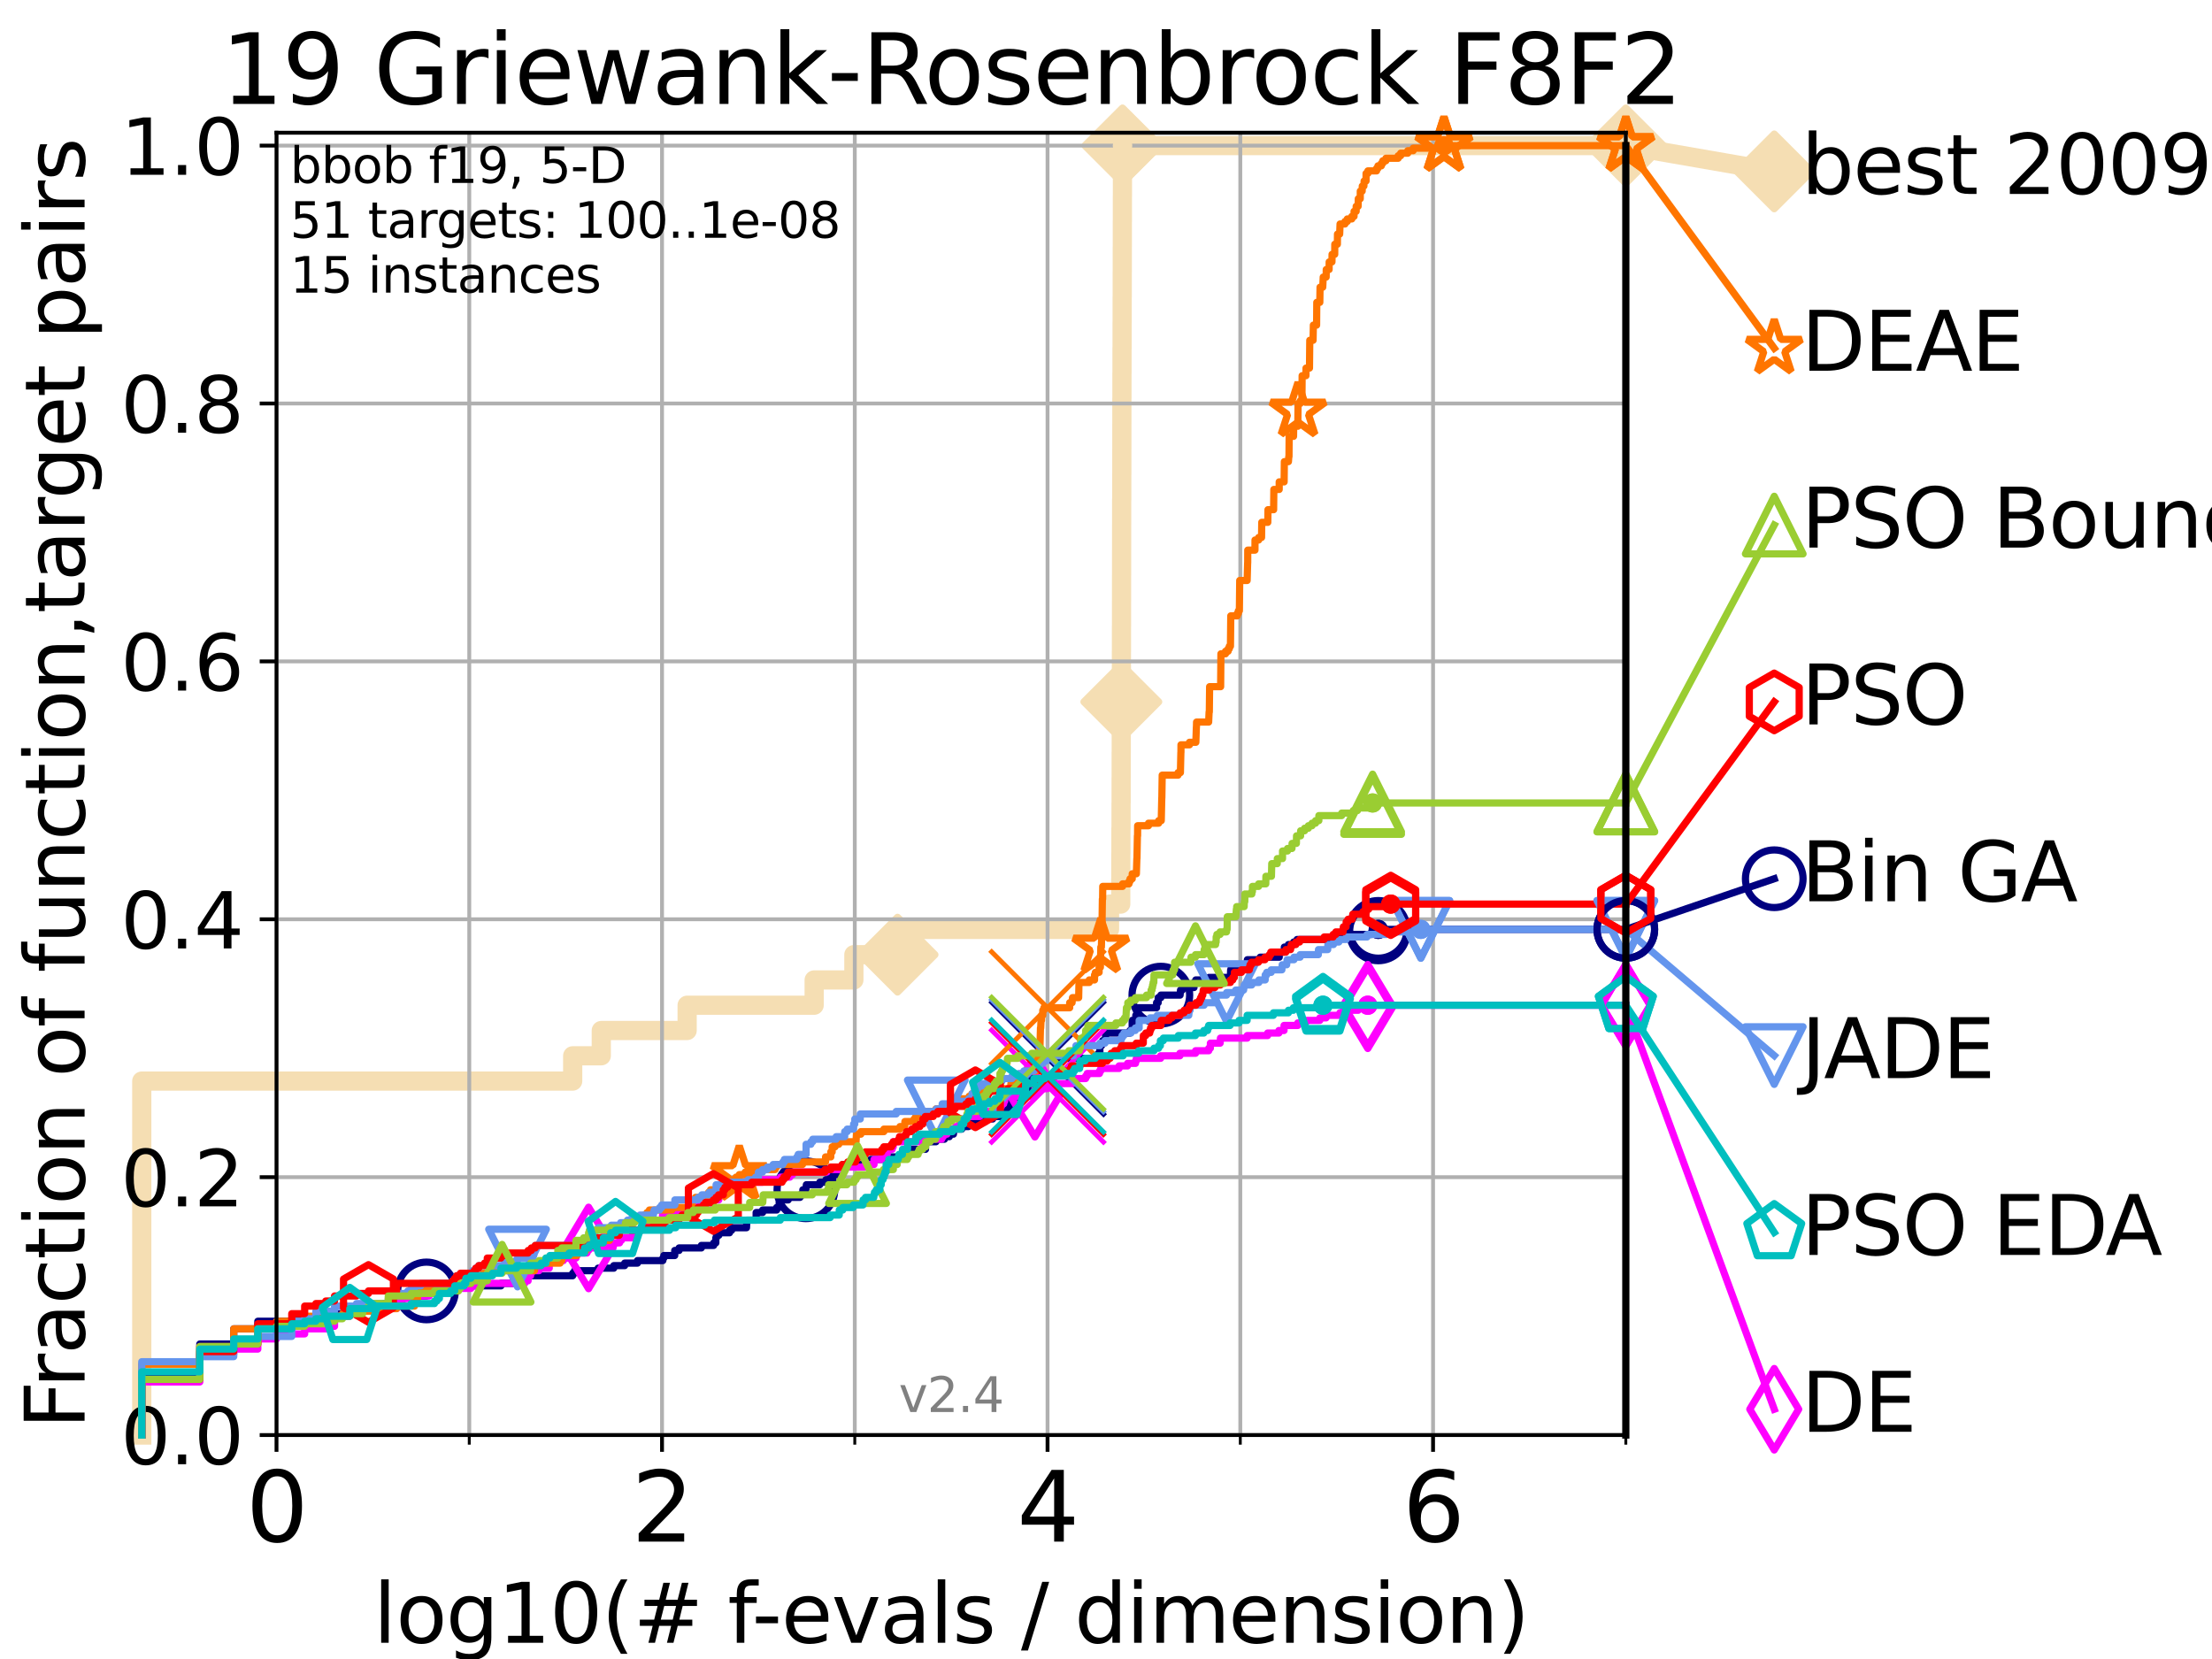 <?xml version="1.0" encoding="utf-8" standalone="no"?>
<!DOCTYPE svg PUBLIC "-//W3C//DTD SVG 1.1//EN"
  "http://www.w3.org/Graphics/SVG/1.1/DTD/svg11.dtd">
<svg height="345.6pt" version="1.1" viewBox="0 0 460.8 345.6" width="460.8pt" xmlns="http://www.w3.org/2000/svg" xmlns:xlink="http://www.w3.org/1999/xlink">
 <defs>
  <style type="text/css">*{stroke-linecap:butt;stroke-linejoin:round;}</style>
 </defs>
 <g id="figure_1">
  <g id="patch_1">
   <path d="M 0 345.6 
L 460.8 345.6 
L 460.8 0 
L 0 0 
z
" style="fill:#ffffff;"/>
  </g>
  <g id="axes_1">
   <g id="patch_2">
    <path d="M 57.6 298.944 
L 338.688 298.944 
L 338.688 27.648 
L 57.6 27.648 
z
" style="fill:#ffffff;"/>
   </g>
   <g id="line2d_1">
    <path d="M 29.533 298.944 
L 29.533 225.208 
L 119.301 225.208 
L 119.301 219.941 
L 125.256 219.941 
L 125.256 214.674 
L 143.144 214.674 
L 143.144 209.407 
L 169.605 209.407 
L 169.605 204.141 
L 177.877 204.141 
L 177.877 198.874 
L 186.972 198.874 
L 186.972 193.607 
L 231.137 193.607 
L 231.137 188.34 
L 233.471 188.34 
L 233.471 183.073 
L 233.491 183.073 
L 233.491 177.806 
L 233.509 177.806 
L 233.509 172.539 
L 233.536 172.539 
L 233.536 167.272 
L 233.553 167.272 
L 233.553 162.006 
L 233.563 162.006 
L 233.563 156.739 
L 233.578 156.739 
L 233.578 151.472 
L 233.585 151.472 
L 233.585 146.205 
L 233.593 146.205 
L 233.593 140.938 
L 233.611 140.938 
L 233.611 135.671 
L 233.623 135.671 
L 233.623 130.404 
L 233.634 130.404 
L 233.634 125.138 
L 233.639 125.138 
L 233.639 119.871 
L 233.647 119.871 
L 233.647 114.604 
L 233.655 114.604 
L 233.655 109.337 
L 233.662 109.337 
L 233.662 104.07 
L 233.683 104.07 
L 233.683 98.803 
L 233.696 98.803 
L 233.696 93.536 
L 233.701 93.536 
L 233.701 88.27 
L 233.708 88.27 
L 233.708 83.003 
L 233.72 83.003 
L 233.72 77.736 
L 233.736 77.736 
L 233.736 72.469 
L 233.752 72.469 
L 233.752 67.202 
L 233.766 67.202 
L 233.766 61.935 
L 233.78 61.935 
L 233.78 56.668 
L 233.791 56.668 
L 233.791 51.402 
L 233.801 51.402 
L 233.801 46.135 
L 233.812 46.135 
L 233.812 40.868 
L 233.825 40.868 
L 233.825 35.601 
L 233.835 35.601 
L 233.835 30.334 
L 338.688 30.334 
" style="fill:none;stroke:#f5deb3;stroke-linecap:square;stroke-width:4;"/>
   </g>
   <g id="line2d_2">
    <defs>
     <path d="M 0 7.778 
L 7.778 0 
L 0 -7.778 
L -7.778 0 
z
" id="me9fbfc278a" style="stroke:#f5deb3;stroke-linejoin:miter;stroke-width:1.5;"/>
    </defs>
    <g>
     <use style="fill:#f5deb3;stroke:#f5deb3;stroke-linejoin:miter;stroke-width:1.5;" x="186.972" xlink:href="#me9fbfc278a" y="198.874"/>
     <use style="fill:#f5deb3;stroke:#f5deb3;stroke-linejoin:miter;stroke-width:1.5;" x="233.593" xlink:href="#me9fbfc278a" y="146.205"/>
     <use style="fill:#f5deb3;stroke:#f5deb3;stroke-linejoin:miter;stroke-width:1.5;" x="233.835" xlink:href="#me9fbfc278a" y="30.334"/>
     <use style="fill:#f5deb3;stroke:#f5deb3;stroke-linejoin:miter;stroke-width:1.5;" x="233.835" xlink:href="#me9fbfc278a" y="30.334"/>
     <use style="fill:#f5deb3;stroke:#f5deb3;stroke-linejoin:miter;stroke-width:1.5;" x="338.688" xlink:href="#me9fbfc278a" y="30.334"/>
    </g>
   </g>
   <g id="line2d_3">
    <path style="fill:none;stroke:#f5deb3;stroke-linecap:square;stroke-width:4;"/>
    <g/>
   </g>
   <g id="line2d_4">
    <path d="M 338.688 30.334 
L 369.608 35.706 
" style="fill:none;stroke:#f5deb3;stroke-linecap:square;stroke-width:4;"/>
    <g>
     <use style="fill:#f5deb3;stroke:#f5deb3;stroke-linejoin:miter;stroke-width:1.5;" x="338.688" xlink:href="#me9fbfc278a" y="30.334"/>
     <use style="fill:#f5deb3;stroke:#f5deb3;stroke-linejoin:miter;stroke-width:1.5;" x="369.608" xlink:href="#me9fbfc278a" y="35.706"/>
    </g>
   </g>
   <g id="matplotlib.axis_1">
    <g id="xtick_1">
     <g id="line2d_5">
      <path clip-path="url(#pd5060e9e28)" d="M 57.6 298.944 
L 57.6 27.648 
" style="fill:none;stroke:#b0b0b0;stroke-linecap:square;stroke-width:0.8;"/>
     </g>
     <g id="line2d_6">
      <defs>
       <path d="M 0 0 
L 0 3.5 
" id="mebbd75dd68" style="stroke:#000000;stroke-width:0.8;"/>
      </defs>
      <g>
       <use style="stroke:#000000;stroke-width:0.8;" x="57.6" xlink:href="#mebbd75dd68" y="298.944"/>
      </g>
     </g>
     <g id="text_1">
      <!-- 0 -->
      <g transform="translate(51.237 321.141)scale(0.2 -0.2)">
       <defs>
        <path d="M 2034 4250 
Q 1547 4250 1301 3770 
Q 1056 3291 1056 2328 
Q 1056 1369 1301 889 
Q 1547 409 2034 409 
Q 2525 409 2770 889 
Q 3016 1369 3016 2328 
Q 3016 3291 2770 3770 
Q 2525 4250 2034 4250 
z
M 2034 4750 
Q 2819 4750 3233 4129 
Q 3647 3509 3647 2328 
Q 3647 1150 3233 529 
Q 2819 -91 2034 -91 
Q 1250 -91 836 529 
Q 422 1150 422 2328 
Q 422 3509 836 4129 
Q 1250 4750 2034 4750 
z
" id="DejaVuSans-30" transform="scale(0.016)"/>
       </defs>
       <use xlink:href="#DejaVuSans-30"/>
      </g>
     </g>
    </g>
    <g id="xtick_2">
     <g id="line2d_7">
      <path clip-path="url(#pd5060e9e28)" d="M 137.911 298.944 
L 137.911 27.648 
" style="fill:none;stroke:#b0b0b0;stroke-linecap:square;stroke-width:0.8;"/>
     </g>
     <g id="line2d_8">
      <g>
       <use style="stroke:#000000;stroke-width:0.8;" x="137.911" xlink:href="#mebbd75dd68" y="298.944"/>
      </g>
     </g>
     <g id="text_2">
      <!-- 2 -->
      <g transform="translate(131.548 321.141)scale(0.2 -0.2)">
       <defs>
        <path d="M 1228 531 
L 3431 531 
L 3431 0 
L 469 0 
L 469 531 
Q 828 903 1448 1529 
Q 2069 2156 2228 2338 
Q 2531 2678 2651 2914 
Q 2772 3150 2772 3378 
Q 2772 3750 2511 3984 
Q 2250 4219 1831 4219 
Q 1534 4219 1204 4116 
Q 875 4013 500 3803 
L 500 4441 
Q 881 4594 1212 4672 
Q 1544 4750 1819 4750 
Q 2544 4750 2975 4387 
Q 3406 4025 3406 3419 
Q 3406 3131 3298 2873 
Q 3191 2616 2906 2266 
Q 2828 2175 2409 1742 
Q 1991 1309 1228 531 
z
" id="DejaVuSans-32" transform="scale(0.016)"/>
       </defs>
       <use xlink:href="#DejaVuSans-32"/>
      </g>
     </g>
    </g>
    <g id="xtick_3">
     <g id="line2d_9">
      <path clip-path="url(#pd5060e9e28)" d="M 218.222 298.944 
L 218.222 27.648 
" style="fill:none;stroke:#b0b0b0;stroke-linecap:square;stroke-width:0.8;"/>
     </g>
     <g id="line2d_10">
      <g>
       <use style="stroke:#000000;stroke-width:0.8;" x="218.222" xlink:href="#mebbd75dd68" y="298.944"/>
      </g>
     </g>
     <g id="text_3">
      <!-- 4 -->
      <g transform="translate(211.859 321.141)scale(0.2 -0.2)">
       <defs>
        <path d="M 2419 4116 
L 825 1625 
L 2419 1625 
L 2419 4116 
z
M 2253 4666 
L 3047 4666 
L 3047 1625 
L 3713 1625 
L 3713 1100 
L 3047 1100 
L 3047 0 
L 2419 0 
L 2419 1100 
L 313 1100 
L 313 1709 
L 2253 4666 
z
" id="DejaVuSans-34" transform="scale(0.016)"/>
       </defs>
       <use xlink:href="#DejaVuSans-34"/>
      </g>
     </g>
    </g>
    <g id="xtick_4">
     <g id="line2d_11">
      <path clip-path="url(#pd5060e9e28)" d="M 298.533 298.944 
L 298.533 27.648 
" style="fill:none;stroke:#b0b0b0;stroke-linecap:square;stroke-width:0.8;"/>
     </g>
     <g id="line2d_12">
      <g>
       <use style="stroke:#000000;stroke-width:0.8;" x="298.533" xlink:href="#mebbd75dd68" y="298.944"/>
      </g>
     </g>
     <g id="text_4">
      <!-- 6 -->
      <g transform="translate(292.17 321.141)scale(0.2 -0.2)">
       <defs>
        <path d="M 2113 2584 
Q 1688 2584 1439 2293 
Q 1191 2003 1191 1497 
Q 1191 994 1439 701 
Q 1688 409 2113 409 
Q 2538 409 2786 701 
Q 3034 994 3034 1497 
Q 3034 2003 2786 2293 
Q 2538 2584 2113 2584 
z
M 3366 4563 
L 3366 3988 
Q 3128 4100 2886 4159 
Q 2644 4219 2406 4219 
Q 1781 4219 1451 3797 
Q 1122 3375 1075 2522 
Q 1259 2794 1537 2939 
Q 1816 3084 2150 3084 
Q 2853 3084 3261 2657 
Q 3669 2231 3669 1497 
Q 3669 778 3244 343 
Q 2819 -91 2113 -91 
Q 1303 -91 875 529 
Q 447 1150 447 2328 
Q 447 3434 972 4092 
Q 1497 4750 2381 4750 
Q 2619 4750 2861 4703 
Q 3103 4656 3366 4563 
z
" id="DejaVuSans-36" transform="scale(0.016)"/>
       </defs>
       <use xlink:href="#DejaVuSans-36"/>
      </g>
     </g>
    </g>
    <g id="xtick_5">
     <g id="line2d_13">
      <path clip-path="url(#pd5060e9e28)" d="M 97.755 298.944 
L 97.755 27.648 
" style="fill:none;stroke:#b0b0b0;stroke-linecap:square;stroke-width:0.8;"/>
     </g>
     <g id="line2d_14">
      <defs>
       <path d="M 0 0 
L 0 2 
" id="mcd5be74870" style="stroke:#000000;stroke-width:0.6;"/>
      </defs>
      <g>
       <use style="stroke:#000000;stroke-width:0.6;" x="97.755" xlink:href="#mcd5be74870" y="298.944"/>
      </g>
     </g>
    </g>
    <g id="xtick_6">
     <g id="line2d_15">
      <path clip-path="url(#pd5060e9e28)" d="M 178.066 298.944 
L 178.066 27.648 
" style="fill:none;stroke:#b0b0b0;stroke-linecap:square;stroke-width:0.8;"/>
     </g>
     <g id="line2d_16">
      <g>
       <use style="stroke:#000000;stroke-width:0.6;" x="178.066" xlink:href="#mcd5be74870" y="298.944"/>
      </g>
     </g>
    </g>
    <g id="xtick_7">
     <g id="line2d_17">
      <path clip-path="url(#pd5060e9e28)" d="M 258.377 298.944 
L 258.377 27.648 
" style="fill:none;stroke:#b0b0b0;stroke-linecap:square;stroke-width:0.8;"/>
     </g>
     <g id="line2d_18">
      <g>
       <use style="stroke:#000000;stroke-width:0.6;" x="258.377" xlink:href="#mcd5be74870" y="298.944"/>
      </g>
     </g>
    </g>
    <g id="xtick_8">
     <g id="line2d_19">
      <path clip-path="url(#pd5060e9e28)" d="M 338.688 298.944 
L 338.688 27.648 
" style="fill:none;stroke:#b0b0b0;stroke-linecap:square;stroke-width:0.8;"/>
     </g>
     <g id="line2d_20">
      <g>
       <use style="stroke:#000000;stroke-width:0.6;" x="338.688" xlink:href="#mcd5be74870" y="298.944"/>
      </g>
     </g>
    </g>
    <g id="text_5">
     <!-- log10(# f-evals / dimension) -->
     <g transform="translate(77.764 342.218)scale(0.17 -0.17)">
      <defs>
       <path d="M 603 4863 
L 1178 4863 
L 1178 0 
L 603 0 
L 603 4863 
z
" id="DejaVuSans-6c" transform="scale(0.016)"/>
       <path d="M 1959 3097 
Q 1497 3097 1228 2736 
Q 959 2375 959 1747 
Q 959 1119 1226 758 
Q 1494 397 1959 397 
Q 2419 397 2687 759 
Q 2956 1122 2956 1747 
Q 2956 2369 2687 2733 
Q 2419 3097 1959 3097 
z
M 1959 3584 
Q 2709 3584 3137 3096 
Q 3566 2609 3566 1747 
Q 3566 888 3137 398 
Q 2709 -91 1959 -91 
Q 1206 -91 779 398 
Q 353 888 353 1747 
Q 353 2609 779 3096 
Q 1206 3584 1959 3584 
z
" id="DejaVuSans-6f" transform="scale(0.016)"/>
       <path d="M 2906 1791 
Q 2906 2416 2648 2759 
Q 2391 3103 1925 3103 
Q 1463 3103 1205 2759 
Q 947 2416 947 1791 
Q 947 1169 1205 825 
Q 1463 481 1925 481 
Q 2391 481 2648 825 
Q 2906 1169 2906 1791 
z
M 3481 434 
Q 3481 -459 3084 -895 
Q 2688 -1331 1869 -1331 
Q 1566 -1331 1297 -1286 
Q 1028 -1241 775 -1147 
L 775 -588 
Q 1028 -725 1275 -790 
Q 1522 -856 1778 -856 
Q 2344 -856 2625 -561 
Q 2906 -266 2906 331 
L 2906 616 
Q 2728 306 2450 153 
Q 2172 0 1784 0 
Q 1141 0 747 490 
Q 353 981 353 1791 
Q 353 2603 747 3093 
Q 1141 3584 1784 3584 
Q 2172 3584 2450 3431 
Q 2728 3278 2906 2969 
L 2906 3500 
L 3481 3500 
L 3481 434 
z
" id="DejaVuSans-67" transform="scale(0.016)"/>
       <path d="M 794 531 
L 1825 531 
L 1825 4091 
L 703 3866 
L 703 4441 
L 1819 4666 
L 2450 4666 
L 2450 531 
L 3481 531 
L 3481 0 
L 794 0 
L 794 531 
z
" id="DejaVuSans-31" transform="scale(0.016)"/>
       <path d="M 1984 4856 
Q 1566 4138 1362 3434 
Q 1159 2731 1159 2009 
Q 1159 1288 1364 580 
Q 1569 -128 1984 -844 
L 1484 -844 
Q 1016 -109 783 600 
Q 550 1309 550 2009 
Q 550 2706 781 3412 
Q 1013 4119 1484 4856 
L 1984 4856 
z
" id="DejaVuSans-28" transform="scale(0.016)"/>
       <path d="M 3272 2816 
L 2363 2816 
L 2100 1772 
L 3016 1772 
L 3272 2816 
z
M 2803 4594 
L 2478 3297 
L 3391 3297 
L 3719 4594 
L 4219 4594 
L 3897 3297 
L 4872 3297 
L 4872 2816 
L 3775 2816 
L 3519 1772 
L 4513 1772 
L 4513 1294 
L 3397 1294 
L 3072 0 
L 2572 0 
L 2894 1294 
L 1978 1294 
L 1656 0 
L 1153 0 
L 1478 1294 
L 494 1294 
L 494 1772 
L 1594 1772 
L 1856 2816 
L 850 2816 
L 850 3297 
L 1978 3297 
L 2297 4594 
L 2803 4594 
z
" id="DejaVuSans-23" transform="scale(0.016)"/>
       <path id="DejaVuSans-20" transform="scale(0.016)"/>
       <path d="M 2375 4863 
L 2375 4384 
L 1825 4384 
Q 1516 4384 1395 4259 
Q 1275 4134 1275 3809 
L 1275 3500 
L 2222 3500 
L 2222 3053 
L 1275 3053 
L 1275 0 
L 697 0 
L 697 3053 
L 147 3053 
L 147 3500 
L 697 3500 
L 697 3744 
Q 697 4328 969 4595 
Q 1241 4863 1831 4863 
L 2375 4863 
z
" id="DejaVuSans-66" transform="scale(0.016)"/>
       <path d="M 313 2009 
L 1997 2009 
L 1997 1497 
L 313 1497 
L 313 2009 
z
" id="DejaVuSans-2d" transform="scale(0.016)"/>
       <path d="M 3597 1894 
L 3597 1613 
L 953 1613 
Q 991 1019 1311 708 
Q 1631 397 2203 397 
Q 2534 397 2845 478 
Q 3156 559 3463 722 
L 3463 178 
Q 3153 47 2828 -22 
Q 2503 -91 2169 -91 
Q 1331 -91 842 396 
Q 353 884 353 1716 
Q 353 2575 817 3079 
Q 1281 3584 2069 3584 
Q 2775 3584 3186 3129 
Q 3597 2675 3597 1894 
z
M 3022 2063 
Q 3016 2534 2758 2815 
Q 2500 3097 2075 3097 
Q 1594 3097 1305 2825 
Q 1016 2553 972 2059 
L 3022 2063 
z
" id="DejaVuSans-65" transform="scale(0.016)"/>
       <path d="M 191 3500 
L 800 3500 
L 1894 563 
L 2988 3500 
L 3597 3500 
L 2284 0 
L 1503 0 
L 191 3500 
z
" id="DejaVuSans-76" transform="scale(0.016)"/>
       <path d="M 2194 1759 
Q 1497 1759 1228 1600 
Q 959 1441 959 1056 
Q 959 750 1161 570 
Q 1363 391 1709 391 
Q 2188 391 2477 730 
Q 2766 1069 2766 1631 
L 2766 1759 
L 2194 1759 
z
M 3341 1997 
L 3341 0 
L 2766 0 
L 2766 531 
Q 2569 213 2275 61 
Q 1981 -91 1556 -91 
Q 1019 -91 701 211 
Q 384 513 384 1019 
Q 384 1609 779 1909 
Q 1175 2209 1959 2209 
L 2766 2209 
L 2766 2266 
Q 2766 2663 2505 2880 
Q 2244 3097 1772 3097 
Q 1472 3097 1187 3025 
Q 903 2953 641 2809 
L 641 3341 
Q 956 3463 1253 3523 
Q 1550 3584 1831 3584 
Q 2591 3584 2966 3190 
Q 3341 2797 3341 1997 
z
" id="DejaVuSans-61" transform="scale(0.016)"/>
       <path d="M 2834 3397 
L 2834 2853 
Q 2591 2978 2328 3040 
Q 2066 3103 1784 3103 
Q 1356 3103 1142 2972 
Q 928 2841 928 2578 
Q 928 2378 1081 2264 
Q 1234 2150 1697 2047 
L 1894 2003 
Q 2506 1872 2764 1633 
Q 3022 1394 3022 966 
Q 3022 478 2636 193 
Q 2250 -91 1575 -91 
Q 1294 -91 989 -36 
Q 684 19 347 128 
L 347 722 
Q 666 556 975 473 
Q 1284 391 1588 391 
Q 1994 391 2212 530 
Q 2431 669 2431 922 
Q 2431 1156 2273 1281 
Q 2116 1406 1581 1522 
L 1381 1569 
Q 847 1681 609 1914 
Q 372 2147 372 2553 
Q 372 3047 722 3315 
Q 1072 3584 1716 3584 
Q 2034 3584 2315 3537 
Q 2597 3491 2834 3397 
z
" id="DejaVuSans-73" transform="scale(0.016)"/>
       <path d="M 1625 4666 
L 2156 4666 
L 531 -594 
L 0 -594 
L 1625 4666 
z
" id="DejaVuSans-2f" transform="scale(0.016)"/>
       <path d="M 2906 2969 
L 2906 4863 
L 3481 4863 
L 3481 0 
L 2906 0 
L 2906 525 
Q 2725 213 2448 61 
Q 2172 -91 1784 -91 
Q 1150 -91 751 415 
Q 353 922 353 1747 
Q 353 2572 751 3078 
Q 1150 3584 1784 3584 
Q 2172 3584 2448 3432 
Q 2725 3281 2906 2969 
z
M 947 1747 
Q 947 1113 1208 752 
Q 1469 391 1925 391 
Q 2381 391 2643 752 
Q 2906 1113 2906 1747 
Q 2906 2381 2643 2742 
Q 2381 3103 1925 3103 
Q 1469 3103 1208 2742 
Q 947 2381 947 1747 
z
" id="DejaVuSans-64" transform="scale(0.016)"/>
       <path d="M 603 3500 
L 1178 3500 
L 1178 0 
L 603 0 
L 603 3500 
z
M 603 4863 
L 1178 4863 
L 1178 4134 
L 603 4134 
L 603 4863 
z
" id="DejaVuSans-69" transform="scale(0.016)"/>
       <path d="M 3328 2828 
Q 3544 3216 3844 3400 
Q 4144 3584 4550 3584 
Q 5097 3584 5394 3201 
Q 5691 2819 5691 2113 
L 5691 0 
L 5113 0 
L 5113 2094 
Q 5113 2597 4934 2840 
Q 4756 3084 4391 3084 
Q 3944 3084 3684 2787 
Q 3425 2491 3425 1978 
L 3425 0 
L 2847 0 
L 2847 2094 
Q 2847 2600 2669 2842 
Q 2491 3084 2119 3084 
Q 1678 3084 1418 2786 
Q 1159 2488 1159 1978 
L 1159 0 
L 581 0 
L 581 3500 
L 1159 3500 
L 1159 2956 
Q 1356 3278 1631 3431 
Q 1906 3584 2284 3584 
Q 2666 3584 2933 3390 
Q 3200 3197 3328 2828 
z
" id="DejaVuSans-6d" transform="scale(0.016)"/>
       <path d="M 3513 2113 
L 3513 0 
L 2938 0 
L 2938 2094 
Q 2938 2591 2744 2837 
Q 2550 3084 2163 3084 
Q 1697 3084 1428 2787 
Q 1159 2491 1159 1978 
L 1159 0 
L 581 0 
L 581 3500 
L 1159 3500 
L 1159 2956 
Q 1366 3272 1645 3428 
Q 1925 3584 2291 3584 
Q 2894 3584 3203 3211 
Q 3513 2838 3513 2113 
z
" id="DejaVuSans-6e" transform="scale(0.016)"/>
       <path d="M 513 4856 
L 1013 4856 
Q 1481 4119 1714 3412 
Q 1947 2706 1947 2009 
Q 1947 1309 1714 600 
Q 1481 -109 1013 -844 
L 513 -844 
Q 928 -128 1133 580 
Q 1338 1288 1338 2009 
Q 1338 2731 1133 3434 
Q 928 4138 513 4856 
z
" id="DejaVuSans-29" transform="scale(0.016)"/>
      </defs>
      <use xlink:href="#DejaVuSans-6c"/>
      <use x="27.783" xlink:href="#DejaVuSans-6f"/>
      <use x="88.965" xlink:href="#DejaVuSans-67"/>
      <use x="152.441" xlink:href="#DejaVuSans-31"/>
      <use x="216.064" xlink:href="#DejaVuSans-30"/>
      <use x="279.688" xlink:href="#DejaVuSans-28"/>
      <use x="318.701" xlink:href="#DejaVuSans-23"/>
      <use x="402.49" xlink:href="#DejaVuSans-20"/>
      <use x="434.277" xlink:href="#DejaVuSans-66"/>
      <use x="463.982" xlink:href="#DejaVuSans-2d"/>
      <use x="500.066" xlink:href="#DejaVuSans-65"/>
      <use x="561.59" xlink:href="#DejaVuSans-76"/>
      <use x="620.77" xlink:href="#DejaVuSans-61"/>
      <use x="682.049" xlink:href="#DejaVuSans-6c"/>
      <use x="709.832" xlink:href="#DejaVuSans-73"/>
      <use x="761.932" xlink:href="#DejaVuSans-20"/>
      <use x="793.719" xlink:href="#DejaVuSans-2f"/>
      <use x="827.41" xlink:href="#DejaVuSans-20"/>
      <use x="859.197" xlink:href="#DejaVuSans-64"/>
      <use x="922.674" xlink:href="#DejaVuSans-69"/>
      <use x="950.457" xlink:href="#DejaVuSans-6d"/>
      <use x="1047.869" xlink:href="#DejaVuSans-65"/>
      <use x="1109.393" xlink:href="#DejaVuSans-6e"/>
      <use x="1172.771" xlink:href="#DejaVuSans-73"/>
      <use x="1224.871" xlink:href="#DejaVuSans-69"/>
      <use x="1252.654" xlink:href="#DejaVuSans-6f"/>
      <use x="1313.836" xlink:href="#DejaVuSans-6e"/>
      <use x="1377.215" xlink:href="#DejaVuSans-29"/>
     </g>
    </g>
   </g>
   <g id="matplotlib.axis_2">
    <g id="ytick_1">
     <g id="line2d_21">
      <path clip-path="url(#pd5060e9e28)" d="M 57.6 298.944 
L 338.688 298.944 
" style="fill:none;stroke:#b0b0b0;stroke-linecap:square;stroke-width:0.8;"/>
     </g>
     <g id="line2d_22">
      <defs>
       <path d="M 0 0 
L -3.5 0 
" id="m2bda53a9c7" style="stroke:#000000;stroke-width:0.8;"/>
      </defs>
      <g>
       <use style="stroke:#000000;stroke-width:0.8;" x="57.6" xlink:href="#m2bda53a9c7" y="298.944"/>
      </g>
     </g>
     <g id="text_6">
      <!-- 0.0 -->
      <g transform="translate(25.155 305.023)scale(0.16 -0.16)">
       <defs>
        <path d="M 684 794 
L 1344 794 
L 1344 0 
L 684 0 
L 684 794 
z
" id="DejaVuSans-2e" transform="scale(0.016)"/>
       </defs>
       <use xlink:href="#DejaVuSans-30"/>
       <use x="63.623" xlink:href="#DejaVuSans-2e"/>
       <use x="95.41" xlink:href="#DejaVuSans-30"/>
      </g>
     </g>
    </g>
    <g id="ytick_2">
     <g id="line2d_23">
      <path clip-path="url(#pd5060e9e28)" d="M 57.6 245.222 
L 338.688 245.222 
" style="fill:none;stroke:#b0b0b0;stroke-linecap:square;stroke-width:0.8;"/>
     </g>
     <g id="line2d_24">
      <g>
       <use style="stroke:#000000;stroke-width:0.8;" x="57.6" xlink:href="#m2bda53a9c7" y="245.222"/>
      </g>
     </g>
     <g id="text_7">
      <!-- 0.2 -->
      <g transform="translate(25.155 251.301)scale(0.16 -0.16)">
       <use xlink:href="#DejaVuSans-30"/>
       <use x="63.623" xlink:href="#DejaVuSans-2e"/>
       <use x="95.41" xlink:href="#DejaVuSans-32"/>
      </g>
     </g>
    </g>
    <g id="ytick_3">
     <g id="line2d_25">
      <path clip-path="url(#pd5060e9e28)" d="M 57.6 191.5 
L 338.688 191.5 
" style="fill:none;stroke:#b0b0b0;stroke-linecap:square;stroke-width:0.8;"/>
     </g>
     <g id="line2d_26">
      <g>
       <use style="stroke:#000000;stroke-width:0.8;" x="57.6" xlink:href="#m2bda53a9c7" y="191.5"/>
      </g>
     </g>
     <g id="text_8">
      <!-- 0.4 -->
      <g transform="translate(25.155 197.579)scale(0.16 -0.16)">
       <use xlink:href="#DejaVuSans-30"/>
       <use x="63.623" xlink:href="#DejaVuSans-2e"/>
       <use x="95.41" xlink:href="#DejaVuSans-34"/>
      </g>
     </g>
    </g>
    <g id="ytick_4">
     <g id="line2d_27">
      <path clip-path="url(#pd5060e9e28)" d="M 57.6 137.778 
L 338.688 137.778 
" style="fill:none;stroke:#b0b0b0;stroke-linecap:square;stroke-width:0.8;"/>
     </g>
     <g id="line2d_28">
      <g>
       <use style="stroke:#000000;stroke-width:0.8;" x="57.6" xlink:href="#m2bda53a9c7" y="137.778"/>
      </g>
     </g>
     <g id="text_9">
      <!-- 0.6 -->
      <g transform="translate(25.155 143.857)scale(0.16 -0.16)">
       <use xlink:href="#DejaVuSans-30"/>
       <use x="63.623" xlink:href="#DejaVuSans-2e"/>
       <use x="95.41" xlink:href="#DejaVuSans-36"/>
      </g>
     </g>
    </g>
    <g id="ytick_5">
     <g id="line2d_29">
      <path clip-path="url(#pd5060e9e28)" d="M 57.6 84.056 
L 338.688 84.056 
" style="fill:none;stroke:#b0b0b0;stroke-linecap:square;stroke-width:0.8;"/>
     </g>
     <g id="line2d_30">
      <g>
       <use style="stroke:#000000;stroke-width:0.8;" x="57.6" xlink:href="#m2bda53a9c7" y="84.056"/>
      </g>
     </g>
     <g id="text_10">
      <!-- 0.8 -->
      <g transform="translate(25.155 90.135)scale(0.16 -0.16)">
       <defs>
        <path d="M 2034 2216 
Q 1584 2216 1326 1975 
Q 1069 1734 1069 1313 
Q 1069 891 1326 650 
Q 1584 409 2034 409 
Q 2484 409 2743 651 
Q 3003 894 3003 1313 
Q 3003 1734 2745 1975 
Q 2488 2216 2034 2216 
z
M 1403 2484 
Q 997 2584 770 2862 
Q 544 3141 544 3541 
Q 544 4100 942 4425 
Q 1341 4750 2034 4750 
Q 2731 4750 3128 4425 
Q 3525 4100 3525 3541 
Q 3525 3141 3298 2862 
Q 3072 2584 2669 2484 
Q 3125 2378 3379 2068 
Q 3634 1759 3634 1313 
Q 3634 634 3220 271 
Q 2806 -91 2034 -91 
Q 1263 -91 848 271 
Q 434 634 434 1313 
Q 434 1759 690 2068 
Q 947 2378 1403 2484 
z
M 1172 3481 
Q 1172 3119 1398 2916 
Q 1625 2713 2034 2713 
Q 2441 2713 2670 2916 
Q 2900 3119 2900 3481 
Q 2900 3844 2670 4047 
Q 2441 4250 2034 4250 
Q 1625 4250 1398 4047 
Q 1172 3844 1172 3481 
z
" id="DejaVuSans-38" transform="scale(0.016)"/>
       </defs>
       <use xlink:href="#DejaVuSans-30"/>
       <use x="63.623" xlink:href="#DejaVuSans-2e"/>
       <use x="95.41" xlink:href="#DejaVuSans-38"/>
      </g>
     </g>
    </g>
    <g id="ytick_6">
     <g id="line2d_31">
      <path clip-path="url(#pd5060e9e28)" d="M 57.6 30.334 
L 338.688 30.334 
" style="fill:none;stroke:#b0b0b0;stroke-linecap:square;stroke-width:0.8;"/>
     </g>
     <g id="line2d_32">
      <g>
       <use style="stroke:#000000;stroke-width:0.8;" x="57.6" xlink:href="#m2bda53a9c7" y="30.334"/>
      </g>
     </g>
     <g id="text_11">
      <!-- 1.0 -->
      <g transform="translate(25.155 36.413)scale(0.16 -0.16)">
       <use xlink:href="#DejaVuSans-31"/>
       <use x="63.623" xlink:href="#DejaVuSans-2e"/>
       <use x="95.41" xlink:href="#DejaVuSans-30"/>
      </g>
     </g>
    </g>
    <g id="text_12">
     <!-- Fraction of function,target pairs -->
     <g transform="translate(17.62 297.681)rotate(-90)scale(0.17 -0.17)">
      <defs>
       <path d="M 628 4666 
L 3309 4666 
L 3309 4134 
L 1259 4134 
L 1259 2759 
L 3109 2759 
L 3109 2228 
L 1259 2228 
L 1259 0 
L 628 0 
L 628 4666 
z
" id="DejaVuSans-46" transform="scale(0.016)"/>
       <path d="M 2631 2963 
Q 2534 3019 2420 3045 
Q 2306 3072 2169 3072 
Q 1681 3072 1420 2755 
Q 1159 2438 1159 1844 
L 1159 0 
L 581 0 
L 581 3500 
L 1159 3500 
L 1159 2956 
Q 1341 3275 1631 3429 
Q 1922 3584 2338 3584 
Q 2397 3584 2469 3576 
Q 2541 3569 2628 3553 
L 2631 2963 
z
" id="DejaVuSans-72" transform="scale(0.016)"/>
       <path d="M 3122 3366 
L 3122 2828 
Q 2878 2963 2633 3030 
Q 2388 3097 2138 3097 
Q 1578 3097 1268 2742 
Q 959 2388 959 1747 
Q 959 1106 1268 751 
Q 1578 397 2138 397 
Q 2388 397 2633 464 
Q 2878 531 3122 666 
L 3122 134 
Q 2881 22 2623 -34 
Q 2366 -91 2075 -91 
Q 1284 -91 818 406 
Q 353 903 353 1747 
Q 353 2603 823 3093 
Q 1294 3584 2113 3584 
Q 2378 3584 2631 3529 
Q 2884 3475 3122 3366 
z
" id="DejaVuSans-63" transform="scale(0.016)"/>
       <path d="M 1172 4494 
L 1172 3500 
L 2356 3500 
L 2356 3053 
L 1172 3053 
L 1172 1153 
Q 1172 725 1289 603 
Q 1406 481 1766 481 
L 2356 481 
L 2356 0 
L 1766 0 
Q 1100 0 847 248 
Q 594 497 594 1153 
L 594 3053 
L 172 3053 
L 172 3500 
L 594 3500 
L 594 4494 
L 1172 4494 
z
" id="DejaVuSans-74" transform="scale(0.016)"/>
       <path d="M 544 1381 
L 544 3500 
L 1119 3500 
L 1119 1403 
Q 1119 906 1312 657 
Q 1506 409 1894 409 
Q 2359 409 2629 706 
Q 2900 1003 2900 1516 
L 2900 3500 
L 3475 3500 
L 3475 0 
L 2900 0 
L 2900 538 
Q 2691 219 2414 64 
Q 2138 -91 1772 -91 
Q 1169 -91 856 284 
Q 544 659 544 1381 
z
M 1991 3584 
L 1991 3584 
z
" id="DejaVuSans-75" transform="scale(0.016)"/>
       <path d="M 750 794 
L 1409 794 
L 1409 256 
L 897 -744 
L 494 -744 
L 750 256 
L 750 794 
z
" id="DejaVuSans-2c" transform="scale(0.016)"/>
       <path d="M 1159 525 
L 1159 -1331 
L 581 -1331 
L 581 3500 
L 1159 3500 
L 1159 2969 
Q 1341 3281 1617 3432 
Q 1894 3584 2278 3584 
Q 2916 3584 3314 3078 
Q 3713 2572 3713 1747 
Q 3713 922 3314 415 
Q 2916 -91 2278 -91 
Q 1894 -91 1617 61 
Q 1341 213 1159 525 
z
M 3116 1747 
Q 3116 2381 2855 2742 
Q 2594 3103 2138 3103 
Q 1681 3103 1420 2742 
Q 1159 2381 1159 1747 
Q 1159 1113 1420 752 
Q 1681 391 2138 391 
Q 2594 391 2855 752 
Q 3116 1113 3116 1747 
z
" id="DejaVuSans-70" transform="scale(0.016)"/>
      </defs>
      <use xlink:href="#DejaVuSans-46"/>
      <use x="50.27" xlink:href="#DejaVuSans-72"/>
      <use x="91.383" xlink:href="#DejaVuSans-61"/>
      <use x="152.662" xlink:href="#DejaVuSans-63"/>
      <use x="207.643" xlink:href="#DejaVuSans-74"/>
      <use x="246.852" xlink:href="#DejaVuSans-69"/>
      <use x="274.635" xlink:href="#DejaVuSans-6f"/>
      <use x="335.816" xlink:href="#DejaVuSans-6e"/>
      <use x="399.195" xlink:href="#DejaVuSans-20"/>
      <use x="430.982" xlink:href="#DejaVuSans-6f"/>
      <use x="492.164" xlink:href="#DejaVuSans-66"/>
      <use x="527.369" xlink:href="#DejaVuSans-20"/>
      <use x="559.156" xlink:href="#DejaVuSans-66"/>
      <use x="594.361" xlink:href="#DejaVuSans-75"/>
      <use x="657.74" xlink:href="#DejaVuSans-6e"/>
      <use x="721.119" xlink:href="#DejaVuSans-63"/>
      <use x="776.1" xlink:href="#DejaVuSans-74"/>
      <use x="815.309" xlink:href="#DejaVuSans-69"/>
      <use x="843.092" xlink:href="#DejaVuSans-6f"/>
      <use x="904.273" xlink:href="#DejaVuSans-6e"/>
      <use x="967.652" xlink:href="#DejaVuSans-2c"/>
      <use x="999.439" xlink:href="#DejaVuSans-74"/>
      <use x="1038.648" xlink:href="#DejaVuSans-61"/>
      <use x="1099.928" xlink:href="#DejaVuSans-72"/>
      <use x="1139.291" xlink:href="#DejaVuSans-67"/>
      <use x="1202.768" xlink:href="#DejaVuSans-65"/>
      <use x="1264.291" xlink:href="#DejaVuSans-74"/>
      <use x="1303.5" xlink:href="#DejaVuSans-20"/>
      <use x="1335.287" xlink:href="#DejaVuSans-70"/>
      <use x="1398.764" xlink:href="#DejaVuSans-61"/>
      <use x="1460.043" xlink:href="#DejaVuSans-69"/>
      <use x="1487.826" xlink:href="#DejaVuSans-72"/>
      <use x="1528.939" xlink:href="#DejaVuSans-73"/>
     </g>
    </g>
   </g>
   <g id="line2d_33">
    <defs>
     <path d="M 0 1.5 
C 0.398 1.5 0.779 1.342 1.061 1.061 
C 1.342 0.779 1.5 0.398 1.5 0 
C 1.5 -0.398 1.342 -0.779 1.061 -1.061 
C 0.779 -1.342 0.398 -1.5 0 -1.5 
C -0.398 -1.5 -0.779 -1.342 -1.061 -1.061 
C -1.342 -0.779 -1.5 -0.398 -1.5 0 
C -1.5 0.398 -1.342 0.779 -1.061 1.061 
C -0.779 1.342 -0.398 1.5 0 1.5 
z
" id="m56d29e27fa" style="stroke:#f5deb3;"/>
    </defs>
    <g>
     <use style="fill:#f5deb3;stroke:#f5deb3;" x="233.835" xlink:href="#m56d29e27fa" y="30.334"/>
     <use style="fill:#f5deb3;stroke:#f5deb3;" x="233.835" xlink:href="#m56d29e27fa" y="30.334"/>
    </g>
   </g>
   <g id="line2d_34">
    <defs>
     <path d="M 0 1.5 
C 0.398 1.5 0.779 1.342 1.061 1.061 
C 1.342 0.779 1.5 0.398 1.5 0 
C 1.5 -0.398 1.342 -0.779 1.061 -1.061 
C 0.779 -1.342 0.398 -1.5 0 -1.5 
C -0.398 -1.5 -0.779 -1.342 -1.061 -1.061 
C -1.342 -0.779 -1.5 -0.398 -1.5 0 
C -1.5 0.398 -1.342 0.779 -1.061 1.061 
C -0.779 1.342 -0.398 1.5 0 1.5 
z
" id="m99e24cc8e1" style="stroke:#000080;"/>
    </defs>
    <g>
     <use style="fill:#000080;stroke:#000080;" x="287.117" xlink:href="#m99e24cc8e1" y="193.607"/>
     <use style="fill:#000080;stroke:#000080;" x="287.117" xlink:href="#m99e24cc8e1" y="193.607"/>
    </g>
   </g>
   <g id="line2d_35">
    <path d="M 29.533 298.944 
L 29.533 286.304 
L 41.621 286.304 
L 41.621 279.983 
L 48.692 279.983 
L 48.692 276.823 
L 53.709 276.823 
L 53.709 275.243 
L 60.78 275.243 
L 60.78 274.716 
L 69.688 274.716 
L 69.688 273.663 
L 74.263 273.663 
L 74.263 272.61 
L 75.556 272.61 
L 75.556 272.083 
L 79.939 272.083 
L 79.939 271.556 
L 81.776 271.556 
L 81.776 270.503 
L 84.213 270.503 
L 84.213 269.976 
L 88.847 269.976 
L 88.847 268.923 
L 92.969 268.923 
L 92.969 268.396 
L 93.422 268.396 
L 93.422 267.87 
L 104.355 267.87 
L 104.355 267.343 
L 108.764 267.343 
L 108.764 266.816 
L 109.491 266.816 
L 109.491 266.289 
L 109.668 266.289 
L 109.668 265.763 
L 119.301 265.763 
L 119.301 265.236 
L 119.702 265.236 
L 119.702 264.709 
L 124.595 264.709 
L 124.595 264.183 
L 127.861 264.183 
L 127.861 263.656 
L 130.128 263.656 
L 130.128 263.129 
L 132.801 263.129 
L 132.801 262.603 
L 138.084 262.603 
L 138.084 262.076 
L 138.29 262.076 
L 138.29 261.549 
L 140.559 261.549 
L 140.559 260.496 
L 141.464 260.496 
L 141.464 259.969 
L 146.107 259.969 
L 146.107 259.443 
L 148.677 259.443 
L 148.677 258.916 
L 149.123 258.916 
L 149.123 257.862 
L 149.251 257.862 
L 149.251 257.336 
L 149.753 257.336 
L 149.753 256.809 
L 151.975 256.809 
L 151.975 256.282 
L 152.421 256.282 
L 152.421 255.756 
L 155.514 255.756 
L 155.578 254.176 
L 157.517 254.176 
L 157.517 252.596 
L 158.869 252.596 
L 158.869 252.069 
L 161.797 252.069 
L 161.797 251.542 
L 162.321 251.542 
L 162.321 250.489 
L 162.687 250.489 
L 162.687 249.962 
L 164.203 249.962 
L 164.203 249.436 
L 166.656 249.436 
L 166.656 248.909 
L 167.249 248.909 
L 167.249 247.855 
L 167.88 247.855 
L 167.98 246.802 
L 170.778 246.802 
L 170.778 246.275 
L 172.054 246.275 
L 172.054 245.749 
L 173.026 245.749 
L 173.026 245.222 
L 173.517 245.222 
L 173.517 244.695 
L 174.901 244.695 
L 174.901 244.169 
L 175.191 244.169 
L 175.191 243.642 
L 175.594 243.642 
L 175.594 242.589 
L 180.786 242.589 
L 180.786 242.062 
L 181.382 242.062 
L 181.382 241.535 
L 183.751 241.535 
L 183.751 241.009 
L 189.186 241.009 
L 189.186 239.428 
L 192.8 239.428 
L 192.8 237.848 
L 194.972 237.848 
L 194.972 237.322 
L 196.742 237.322 
L 196.742 236.795 
L 197.766 236.795 
L 197.766 236.268 
L 198.62 236.268 
L 198.674 235.215 
L 200.359 235.215 
L 200.359 234.688 
L 201.738 234.688 
L 201.738 234.162 
L 202.12 234.162 
L 202.12 233.635 
L 205.242 233.635 
L 205.242 233.108 
L 206.794 233.108 
L 206.794 232.582 
L 208.658 232.582 
L 208.658 232.055 
L 208.787 232.055 
L 208.787 231.528 
L 209.507 231.528 
L 209.507 231.001 
L 210.36 231.001 
L 210.455 229.948 
L 210.633 229.948 
L 210.633 229.421 
L 211.342 229.421 
L 211.342 228.895 
L 211.678 228.895 
L 211.678 228.368 
L 212.905 228.368 
L 212.905 227.841 
L 213.098 227.841 
L 213.098 227.315 
L 214.831 227.315 
L 214.831 226.788 
L 214.98 226.788 
L 215.084 225.208 
L 215.515 225.208 
L 215.515 224.681 
L 215.734 224.681 
L 215.734 223.101 
L 216.207 223.101 
L 216.207 222.575 
L 216.484 222.575 
L 216.516 221.521 
L 216.736 221.521 
L 216.736 220.994 
L 216.96 220.994 
L 216.96 220.468 
L 227.948 220.468 
L 227.948 219.941 
L 228.824 219.941 
L 228.824 219.414 
L 229.122 219.414 
L 229.122 217.834 
L 229.474 217.834 
L 229.474 217.308 
L 229.702 217.308 
L 229.702 216.781 
L 230.303 216.781 
L 230.303 215.201 
L 235.391 215.201 
L 235.391 214.674 
L 235.85 214.674 
L 235.85 212.567 
L 236.606 212.567 
L 236.606 211.514 
L 236.815 211.514 
L 236.815 210.461 
L 236.986 210.461 
L 236.986 209.934 
L 240.933 209.934 
L 240.933 208.881 
L 241.269 208.881 
L 241.269 207.827 
L 241.825 207.827 
L 241.825 207.301 
L 245.837 207.301 
L 245.923 206.247 
L 246.3 206.247 
L 246.3 205.721 
L 248.732 205.721 
L 248.732 204.667 
L 249.097 204.667 
L 249.097 204.141 
L 251.842 204.141 
L 251.842 203.614 
L 256.3 203.614 
L 256.368 202.034 
L 256.49 202.034 
L 256.49 201.507 
L 259.848 201.507 
L 259.848 199.927 
L 262.531 199.927 
L 262.531 199.4 
L 266.487 199.4 
L 266.487 198.347 
L 267.515 198.347 
L 267.551 197.294 
L 268.401 197.294 
L 268.401 196.767 
L 269.501 196.767 
L 269.501 196.24 
L 270.2 196.24 
L 270.2 195.714 
L 278.544 195.714 
L 278.544 195.187 
L 280.614 195.187 
L 280.614 194.66 
L 285.719 194.66 
L 285.719 194.133 
L 287.117 194.133 
L 287.117 193.607 
L 338.688 193.607 
L 338.688 193.607 
" style="fill:none;stroke:#000080;stroke-linecap:square;stroke-width:1.5;"/>
   </g>
   <g id="line2d_36">
    <defs>
     <path d="M 0 6 
C 1.591 6 3.117 5.368 4.243 4.243 
C 5.368 3.117 6 1.591 6 0 
C 6 -1.591 5.368 -3.117 4.243 -4.243 
C 3.117 -5.368 1.591 -6 0 -6 
C -1.591 -6 -3.117 -5.368 -4.243 -4.243 
C -5.368 -3.117 -6 -1.591 -6 0 
C -6 1.591 -5.368 3.117 -4.243 4.243 
C -3.117 5.368 -1.591 6 0 6 
z
" id="mbc44d120c1" style="stroke:#000080;stroke-width:1.5;"/>
    </defs>
    <g>
     <use style="fill-opacity:0;stroke:#000080;stroke-width:1.5;" x="88.847" xlink:href="#mbc44d120c1" y="268.923"/>
     <use style="fill-opacity:0;stroke:#000080;stroke-width:1.5;" x="167.88" xlink:href="#mbc44d120c1" y="247.855"/>
     <use style="fill-opacity:0;stroke:#000080;stroke-width:1.5;" x="241.825" xlink:href="#mbc44d120c1" y="207.301"/>
     <use style="fill-opacity:0;stroke:#000080;stroke-width:1.5;" x="287.117" xlink:href="#mbc44d120c1" y="194.133"/>
     <use style="fill-opacity:0;stroke:#000080;stroke-width:1.5;" x="287.117" xlink:href="#mbc44d120c1" y="193.607"/>
     <use style="fill-opacity:0;stroke:#000080;stroke-width:1.5;" x="338.688" xlink:href="#mbc44d120c1" y="193.607"/>
    </g>
   </g>
   <g id="line2d_37">
    <path style="fill:none;stroke:#000080;stroke-linecap:square;stroke-width:1.5;"/>
    <g/>
   </g>
   <g id="line2d_38">
    <path clip-path="url(#pd5060e9e28)" d="M 218.244 220.468 
" style="fill:none;stroke:#000080;stroke-linecap:square;stroke-width:1.5;"/>
    <defs>
     <path d="M -12 12 
L 12 -12 
M -12 -12 
L 12 12 
" id="m12a25c95d7" style="stroke:#000080;"/>
    </defs>
    <g clip-path="url(#pd5060e9e28)">
     <use style="fill:#000080;stroke:#000080;" x="218.244" xlink:href="#m12a25c95d7" y="220.468"/>
    </g>
   </g>
   <g id="line2d_39">
    <defs>
     <path d="M 0 1.5 
C 0.398 1.5 0.779 1.342 1.061 1.061 
C 1.342 0.779 1.5 0.398 1.5 0 
C 1.5 -0.398 1.342 -0.779 1.061 -1.061 
C 0.779 -1.342 0.398 -1.5 0 -1.5 
C -0.398 -1.5 -0.779 -1.342 -1.061 -1.061 
C -1.342 -0.779 -1.5 -0.398 -1.5 0 
C -1.5 0.398 -1.342 0.779 -1.061 1.061 
C -0.779 1.342 -0.398 1.5 0 1.5 
z
" id="m7b4f381ea1" style="stroke:#ff00ff;"/>
    </defs>
    <g>
     <use style="fill:#ff00ff;stroke:#ff00ff;" x="284.937" xlink:href="#m7b4f381ea1" y="209.407"/>
     <use style="fill:#ff00ff;stroke:#ff00ff;" x="284.937" xlink:href="#m7b4f381ea1" y="209.407"/>
    </g>
   </g>
   <g id="line2d_40">
    <path d="M 29.533 298.944 
L 29.533 287.884 
L 41.621 287.884 
L 41.621 282.09 
L 48.692 282.09 
L 48.692 281.037 
L 53.709 281.037 
L 53.709 278.93 
L 57.6 278.93 
L 57.6 277.877 
L 63.468 277.877 
L 63.468 276.823 
L 67.851 276.823 
L 67.851 276.296 
L 69.688 276.296 
L 69.688 274.19 
L 72.868 274.19 
L 72.868 273.663 
L 74.263 273.663 
L 74.263 273.136 
L 75.556 273.136 
L 75.556 272.61 
L 82.627 272.61 
L 82.627 271.556 
L 83.438 271.556 
L 83.438 270.503 
L 86.351 270.503 
L 86.351 269.976 
L 89.419 269.976 
L 89.419 269.45 
L 91.03 269.45 
L 91.03 268.396 
L 98.101 268.396 
L 98.101 267.87 
L 99.098 267.87 
L 99.098 267.343 
L 109.312 267.343 
L 109.312 266.816 
L 110.017 266.816 
L 110.017 265.763 
L 110.527 265.763 
L 110.527 265.236 
L 110.694 265.236 
L 110.694 264.709 
L 112.281 264.709 
L 112.281 264.183 
L 114.419 264.183 
L 114.419 263.129 
L 114.817 263.129 
L 114.817 262.603 
L 117.373 262.603 
L 117.373 262.076 
L 119.997 262.076 
L 119.997 261.549 
L 120.191 261.549 
L 120.191 261.023 
L 122.277 261.023 
L 122.277 260.496 
L 122.615 260.496 
L 122.615 259.969 
L 126.031 259.969 
L 126.031 259.443 
L 127.861 259.443 
L 127.861 258.916 
L 129.06 258.916 
L 129.06 258.389 
L 129.461 258.389 
L 129.461 257.862 
L 131.79 257.862 
L 131.79 256.282 
L 133.623 256.282 
L 133.623 255.756 
L 134.994 255.756 
L 134.994 255.229 
L 137.38 255.229 
L 137.487 254.176 
L 138.015 254.176 
L 138.015 253.122 
L 141.206 253.122 
L 141.206 252.596 
L 144.342 252.596 
L 144.342 252.069 
L 144.748 252.069 
L 144.748 251.542 
L 145.121 251.542 
L 145.121 251.016 
L 147.65 251.016 
L 147.65 249.962 
L 149.735 249.962 
L 149.735 248.909 
L 150.138 248.909 
L 150.138 247.855 
L 151.309 247.855 
L 151.309 246.802 
L 154.998 246.802 
L 154.998 246.275 
L 158.816 246.275 
L 158.816 245.749 
L 162.594 245.749 
L 162.594 245.222 
L 164.547 245.222 
L 164.547 244.695 
L 165.113 244.695 
L 165.113 244.169 
L 172.26 244.169 
L 172.26 243.642 
L 176.007 243.642 
L 176.007 243.115 
L 180.29 243.115 
L 180.29 242.589 
L 182.077 242.589 
L 182.077 241.535 
L 183.678 241.535 
L 183.678 241.009 
L 184.184 241.009 
L 184.184 240.482 
L 184.818 240.482 
L 184.818 239.955 
L 184.948 239.955 
L 184.948 239.428 
L 185.861 239.428 
L 185.861 238.902 
L 186.07 238.902 
L 186.07 237.848 
L 192.323 237.848 
L 192.323 237.322 
L 196.165 237.322 
L 196.165 236.795 
L 196.493 236.795 
L 196.493 236.268 
L 197.269 236.268 
L 197.269 235.742 
L 197.879 235.742 
L 197.879 235.215 
L 199.082 235.215 
L 199.082 234.688 
L 199.964 234.688 
L 199.965 233.108 
L 201.403 233.108 
L 201.403 232.582 
L 204.141 232.582 
L 204.141 232.055 
L 204.378 232.055 
L 204.378 231.528 
L 207.418 231.528 
L 207.418 231.001 
L 207.864 231.001 
L 207.864 230.475 
L 208.629 230.475 
L 208.629 229.948 
L 209.084 229.948 
L 209.084 229.421 
L 209.289 229.421 
L 209.338 228.368 
L 215.593 228.368 
L 215.593 226.788 
L 218.136 226.788 
L 218.136 226.261 
L 220.289 226.261 
L 220.289 225.735 
L 223.468 225.735 
L 223.468 224.681 
L 226.165 224.681 
L 226.165 224.155 
L 226.484 224.155 
L 226.484 223.628 
L 229.045 223.628 
L 229.045 223.101 
L 229.314 223.101 
L 229.314 222.575 
L 233.13 222.575 
L 233.13 222.048 
L 234.891 222.048 
L 234.891 221.521 
L 236.548 221.521 
L 236.548 220.994 
L 236.724 220.994 
L 236.724 220.468 
L 241.777 220.468 
L 241.777 219.941 
L 245.794 219.941 
L 245.794 219.414 
L 249.057 219.414 
L 249.057 218.888 
L 251.805 218.888 
L 251.805 218.361 
L 252.145 218.361 
L 252.145 217.308 
L 254.178 217.308 
L 254.242 216.254 
L 259.816 216.254 
L 259.816 215.728 
L 264.07 215.728 
L 264.07 215.201 
L 266.42 215.201 
L 266.42 214.674 
L 267.487 214.674 
L 267.487 213.621 
L 270.343 213.621 
L 270.343 213.094 
L 272.016 213.094 
L 272.016 212.567 
L 274.946 212.567 
L 274.946 212.041 
L 276.246 212.041 
L 276.246 211.514 
L 279.124 211.514 
L 279.124 210.987 
L 280.648 210.987 
L 280.648 210.461 
L 282.924 210.461 
L 282.924 209.934 
L 284.937 209.934 
L 284.937 209.407 
L 338.688 209.407 
L 338.688 209.407 
" style="fill:none;stroke:#ff00ff;stroke-linecap:square;stroke-width:1.5;"/>
   </g>
   <g id="line2d_41">
    <defs>
     <path d="M 0 8.485 
L 5.091 0 
L 0 -8.485 
L -5.091 0 
z
" id="mcdab0a6d97" style="stroke:#ff00ff;stroke-linejoin:miter;stroke-width:1.5;"/>
    </defs>
    <g>
     <use style="fill-opacity:0;stroke:#ff00ff;stroke-linejoin:miter;stroke-width:1.5;" x="122.615" xlink:href="#mcdab0a6d97" y="259.969"/>
     <use style="fill-opacity:0;stroke:#ff00ff;stroke-linejoin:miter;stroke-width:1.5;" x="215.593" xlink:href="#mcdab0a6d97" y="228.368"/>
     <use style="fill-opacity:0;stroke:#ff00ff;stroke-linejoin:miter;stroke-width:1.5;" x="284.937" xlink:href="#mcdab0a6d97" y="209.934"/>
     <use style="fill-opacity:0;stroke:#ff00ff;stroke-linejoin:miter;stroke-width:1.5;" x="284.937" xlink:href="#mcdab0a6d97" y="209.407"/>
     <use style="fill-opacity:0;stroke:#ff00ff;stroke-linejoin:miter;stroke-width:1.5;" x="338.688" xlink:href="#mcdab0a6d97" y="209.407"/>
    </g>
   </g>
   <g id="line2d_42">
    <path style="fill:none;stroke:#ff00ff;stroke-linecap:square;stroke-width:1.5;"/>
    <g/>
   </g>
   <g id="line2d_43">
    <path clip-path="url(#pd5060e9e28)" d="M 218.222 226.261 
" style="fill:none;stroke:#ff00ff;stroke-linecap:square;stroke-width:1.5;"/>
    <defs>
     <path d="M -12 12 
L 12 -12 
M -12 -12 
L 12 12 
" id="m05d800a74e" style="stroke:#ff00ff;"/>
    </defs>
    <g clip-path="url(#pd5060e9e28)">
     <use style="fill:#ff00ff;stroke:#ff00ff;" x="218.222" xlink:href="#m05d800a74e" y="226.261"/>
    </g>
   </g>
   <g id="line2d_44">
    <defs>
     <path d="M 0 1.5 
C 0.398 1.5 0.779 1.342 1.061 1.061 
C 1.342 0.779 1.5 0.398 1.5 0 
C 1.5 -0.398 1.342 -0.779 1.061 -1.061 
C 0.779 -1.342 0.398 -1.5 0 -1.5 
C -0.398 -1.5 -0.779 -1.342 -1.061 -1.061 
C -1.342 -0.779 -1.5 -0.398 -1.5 0 
C -1.5 0.398 -1.342 0.779 -1.061 1.061 
C -0.779 1.342 -0.398 1.5 0 1.5 
z
" id="m83e797550b" style="stroke:#ff7500;"/>
    </defs>
    <g>
     <use style="fill:#ff7500;stroke:#ff7500;" x="300.803" xlink:href="#m83e797550b" y="30.334"/>
     <use style="fill:#ff7500;stroke:#ff7500;" x="300.803" xlink:href="#m83e797550b" y="30.334"/>
    </g>
   </g>
   <g id="line2d_45">
    <path d="M 29.533 298.944 
L 29.533 284.197 
L 41.621 284.197 
L 41.621 280.51 
L 48.692 280.51 
L 48.692 276.823 
L 53.709 276.823 
L 53.709 276.296 
L 57.6 276.296 
L 57.6 275.243 
L 63.468 275.243 
L 63.468 274.19 
L 71.35 274.19 
L 71.35 273.663 
L 74.263 273.663 
L 74.263 273.136 
L 79.939 273.136 
L 79.939 272.61 
L 82.627 272.61 
L 82.627 272.083 
L 86.351 272.083 
L 86.351 270.503 
L 87.01 270.503 
L 87.01 268.396 
L 89.973 268.396 
L 89.973 267.343 
L 98.101 267.343 
L 98.101 266.289 
L 99.418 266.289 
L 99.418 265.763 
L 100.642 265.763 
L 100.642 265.236 
L 103.118 265.236 
L 103.118 264.709 
L 111.346 264.709 
L 111.346 263.656 
L 112.581 263.656 
L 112.581 263.129 
L 116.68 263.129 
L 116.68 262.603 
L 117.03 262.603 
L 117.03 261.549 
L 120.191 261.549 
L 120.191 261.023 
L 120.852 261.023 
L 120.852 260.496 
L 122.105 260.496 
L 122.105 259.443 
L 124.063 259.443 
L 124.063 258.916 
L 125.612 258.916 
L 125.612 258.389 
L 126.97 258.389 
L 126.97 257.336 
L 128.169 257.336 
L 128.169 256.282 
L 128.411 256.282 
L 128.411 255.756 
L 129.686 255.756 
L 129.686 255.229 
L 131.591 255.229 
L 131.591 254.702 
L 132.133 254.702 
L 132.133 254.176 
L 133.756 254.176 
L 133.756 253.649 
L 134.15 253.649 
L 134.15 253.122 
L 134.787 253.122 
L 134.787 252.596 
L 135.281 252.596 
L 135.281 252.069 
L 139.98 252.069 
L 139.98 251.542 
L 143.401 251.542 
L 143.401 251.016 
L 144.197 251.016 
L 144.197 249.962 
L 144.889 249.962 
L 144.889 249.436 
L 147.61 249.436 
L 147.61 248.382 
L 148.025 248.382 
L 148.025 247.855 
L 151.13 247.855 
L 151.13 247.329 
L 151.292 247.329 
L 151.292 246.802 
L 152.006 246.802 
L 152.006 245.749 
L 153.323 245.749 
L 153.323 245.222 
L 154.002 245.222 
L 154.002 244.695 
L 155.232 244.695 
L 155.232 244.169 
L 156.682 244.169 
L 156.682 243.642 
L 161.466 243.642 
L 161.466 243.115 
L 161.788 243.115 
L 161.788 242.589 
L 167.184 242.589 
L 167.184 242.062 
L 171.975 242.062 
L 171.975 241.009 
L 173.073 241.009 
L 173.073 239.955 
L 173.358 239.955 
L 173.358 238.902 
L 173.96 238.902 
L 173.96 238.375 
L 174.737 238.375 
L 174.737 237.848 
L 178.329 237.848 
L 178.422 236.268 
L 179.331 236.268 
L 179.331 235.742 
L 184.125 235.742 
L 184.125 235.215 
L 187.479 235.215 
L 187.479 234.688 
L 188.46 234.688 
L 188.508 233.635 
L 190.419 233.635 
L 190.419 233.108 
L 190.758 233.108 
L 190.758 232.582 
L 192.517 232.582 
L 192.517 231.528 
L 194.964 231.528 
L 194.964 231.001 
L 198.606 231.001 
L 198.606 230.475 
L 199.131 230.475 
L 199.131 229.948 
L 199.436 229.948 
L 199.436 229.421 
L 199.786 229.421 
L 199.786 228.895 
L 201.902 228.895 
L 201.902 228.368 
L 202.46 228.368 
L 202.46 227.841 
L 204.308 227.841 
L 204.308 226.788 
L 210.589 226.788 
L 210.589 225.735 
L 211.459 225.735 
L 211.459 225.208 
L 213.207 225.208 
L 213.275 223.628 
L 213.675 223.628 
L 213.675 223.101 
L 215.985 223.101 
L 215.993 222.048 
L 216.182 222.048 
L 216.185 219.941 
L 216.511 219.941 
L 216.511 218.361 
L 216.639 218.361 
L 216.749 214.148 
L 216.797 214.148 
L 216.867 212.567 
L 216.966 212.567 
L 216.985 211.514 
L 217.228 211.514 
L 217.228 210.461 
L 217.46 210.461 
L 217.46 209.934 
L 222.834 209.934 
L 222.834 208.881 
L 223.333 208.881 
L 223.422 207.827 
L 224.705 207.827 
L 224.774 204.667 
L 226.908 204.667 
L 226.908 204.141 
L 228.011 204.141 
L 228.011 203.087 
L 228.184 203.087 
L 228.184 202.56 
L 228.963 202.56 
L 228.963 201.507 
L 229.231 201.507 
L 229.321 197.294 
L 229.438 197.294 
L 229.544 193.607 
L 229.559 193.607 
L 229.646 187.287 
L 229.693 187.287 
L 229.724 184.653 
L 233.851 184.653 
L 233.851 184.126 
L 235.188 184.126 
L 235.188 183.6 
L 235.404 183.6 
L 235.404 183.073 
L 235.864 183.073 
L 235.864 182.02 
L 236.727 182.02 
L 236.829 178.86 
L 236.85 178.86 
L 236.941 174.119 
L 236.978 174.119 
L 236.992 172.013 
L 239.256 172.013 
L 239.256 171.486 
L 241.367 171.486 
L 241.367 170.959 
L 241.91 170.959 
L 242.019 166.219 
L 242.033 166.219 
L 242.107 161.479 
L 245.406 161.479 
L 245.406 160.952 
L 245.9 160.952 
L 245.998 156.739 
L 246.013 156.739 
L 246.019 155.159 
L 247.793 155.159 
L 247.793 154.632 
L 249.117 154.632 
L 249.226 151.472 
L 249.239 151.472 
L 249.266 150.419 
L 251.783 150.419 
L 251.88 148.312 
L 251.923 148.312 
L 251.986 143.045 
L 254.281 143.045 
L 254.341 136.198 
L 255.298 136.198 
L 255.298 135.671 
L 255.839 135.671 
L 255.839 135.145 
L 256.089 135.145 
L 256.089 134.618 
L 256.324 134.618 
L 256.394 128.298 
L 257.748 128.298 
L 257.748 127.771 
L 257.972 127.771 
L 257.972 127.244 
L 258.184 127.244 
L 258.257 120.924 
L 259.802 120.924 
L 259.908 117.237 
L 259.92 117.237 
L 259.93 114.604 
L 261.431 114.604 
L 261.442 112.497 
L 262.199 112.497 
L 262.199 111.97 
L 262.804 111.97 
L 262.847 108.81 
L 264.107 108.81 
L 264.142 106.177 
L 265.319 106.177 
L 265.367 101.963 
L 266.479 101.963 
L 266.482 100.383 
L 267.507 100.383 
L 267.554 96.17 
L 268.404 96.17 
L 268.483 95.116 
L 268.52 95.116 
L 268.555 90.903 
L 269.469 90.903 
L 269.502 88.796 
L 270.36 88.796 
L 270.407 84.056 
L 270.853 84.056 
L 270.853 83.529 
L 271.216 83.529 
L 271.259 78.263 
L 272.053 78.263 
L 272.068 76.682 
L 272.789 76.682 
L 272.85 70.889 
L 273.536 70.889 
L 273.597 67.729 
L 274.273 67.729 
L 274.31 62.989 
L 274.941 62.989 
L 274.99 59.829 
L 275.55 59.829 
L 275.65 57.722 
L 276.264 57.722 
L 276.281 56.142 
L 276.878 56.142 
L 276.891 54.562 
L 277.472 54.562 
L 277.493 52.982 
L 278.046 52.982 
L 278.062 50.875 
L 278.601 50.875 
L 278.624 48.768 
L 279.077 48.768 
L 279.159 46.661 
L 280.184 46.661 
L 280.184 46.135 
L 280.67 46.135 
L 280.67 45.608 
L 281.608 45.608 
L 281.608 45.081 
L 282.07 45.081 
L 282.075 44.028 
L 282.515 44.028 
L 282.517 42.975 
L 282.92 42.975 
L 282.955 41.395 
L 283.365 41.395 
L 283.373 39.814 
L 283.766 39.814 
L 283.787 38.761 
L 284.124 38.761 
L 284.171 37.708 
L 284.574 37.708 
L 284.576 36.128 
L 284.955 36.128 
L 284.955 35.601 
L 286.762 35.601 
L 286.762 35.074 
L 287.051 35.074 
L 287.051 34.548 
L 287.759 34.548 
L 287.759 34.021 
L 288.06 34.021 
L 288.06 33.494 
L 288.709 33.494 
L 288.709 32.968 
L 291.266 32.968 
L 291.266 32.441 
L 291.784 32.441 
L 291.784 31.914 
L 293.265 31.914 
L 293.265 31.387 
L 294.395 31.387 
L 294.395 30.861 
L 300.803 30.861 
L 300.803 30.334 
L 338.688 30.334 
L 338.688 30.334 
" style="fill:none;stroke:#ff7500;stroke-linecap:square;stroke-width:1.5;"/>
   </g>
   <g id="line2d_46">
    <defs>
     <path d="M 0 -6 
L -1.347 -1.854 
L -5.706 -1.854 
L -2.18 0.708 
L -3.527 4.854 
L -0 2.292 
L 3.527 4.854 
L 2.18 0.708 
L 5.706 -1.854 
L 1.347 -1.854 
z
" id="mee7ada8889" style="stroke:#ff7500;stroke-linejoin:bevel;stroke-width:1.5;"/>
    </defs>
    <g>
     <use style="fill-opacity:0;stroke:#ff7500;stroke-linejoin:bevel;stroke-width:1.5;" x="154.002" xlink:href="#mee7ada8889" y="244.695"/>
     <use style="fill-opacity:0;stroke:#ff7500;stroke-linejoin:bevel;stroke-width:1.5;" x="229.321" xlink:href="#mee7ada8889" y="197.294"/>
     <use style="fill-opacity:0;stroke:#ff7500;stroke-linejoin:bevel;stroke-width:1.5;" x="270.405" xlink:href="#mee7ada8889" y="85.636"/>
     <use style="fill-opacity:0;stroke:#ff7500;stroke-linejoin:bevel;stroke-width:1.5;" x="300.803" xlink:href="#mee7ada8889" y="30.334"/>
     <use style="fill-opacity:0;stroke:#ff7500;stroke-linejoin:bevel;stroke-width:1.5;" x="300.803" xlink:href="#mee7ada8889" y="30.334"/>
     <use style="fill-opacity:0;stroke:#ff7500;stroke-linejoin:bevel;stroke-width:1.5;" x="338.688" xlink:href="#mee7ada8889" y="30.334"/>
    </g>
   </g>
   <g id="line2d_47">
    <path style="fill:none;stroke:#ff7500;stroke-linecap:square;stroke-width:1.5;"/>
    <g/>
   </g>
   <g id="line2d_48">
    <path clip-path="url(#pd5060e9e28)" d="M 218.222 209.934 
" style="fill:none;stroke:#ff7500;stroke-linecap:square;stroke-width:1.5;"/>
    <defs>
     <path d="M -12 12 
L 12 -12 
M -12 -12 
L 12 12 
" id="m0fd83617a5" style="stroke:#ff7500;"/>
    </defs>
    <g clip-path="url(#pd5060e9e28)">
     <use style="fill:#ff7500;stroke:#ff7500;" x="218.222" xlink:href="#m0fd83617a5" y="209.934"/>
    </g>
   </g>
   <g id="line2d_49">
    <defs>
     <path d="M 0 1.5 
C 0.398 1.5 0.779 1.342 1.061 1.061 
C 1.342 0.779 1.5 0.398 1.5 0 
C 1.5 -0.398 1.342 -0.779 1.061 -1.061 
C 0.779 -1.342 0.398 -1.5 0 -1.5 
C -0.398 -1.5 -0.779 -1.342 -1.061 -1.061 
C -1.342 -0.779 -1.5 -0.398 -1.5 0 
C -1.5 0.398 -1.342 0.779 -1.061 1.061 
C -0.779 1.342 -0.398 1.5 0 1.5 
z
" id="ma55483b0a3" style="stroke:#6495ed;"/>
    </defs>
    <g>
     <use style="fill:#6495ed;stroke:#6495ed;" x="295.984" xlink:href="#ma55483b0a3" y="193.607"/>
     <use style="fill:#6495ed;stroke:#6495ed;" x="295.984" xlink:href="#ma55483b0a3" y="193.607"/>
    </g>
   </g>
   <g id="line2d_50">
    <path d="M 29.533 298.944 
L 29.533 283.67 
L 41.621 283.67 
L 41.621 282.617 
L 48.692 282.617 
L 48.692 279.457 
L 53.709 279.457 
L 53.709 278.403 
L 60.78 278.403 
L 60.78 275.243 
L 63.468 275.243 
L 63.468 274.716 
L 65.797 274.716 
L 65.797 273.136 
L 69.688 273.136 
L 69.688 272.083 
L 74.263 272.083 
L 74.263 271.556 
L 80.881 271.556 
L 80.881 270.503 
L 81.776 270.503 
L 81.776 269.45 
L 84.956 269.45 
L 84.956 268.923 
L 85.667 268.923 
L 85.667 268.396 
L 86.351 268.396 
L 86.351 267.87 
L 87.644 267.87 
L 87.644 267.343 
L 94.295 267.343 
L 94.295 266.816 
L 95.125 266.816 
L 95.125 265.763 
L 98.439 265.763 
L 98.439 264.709 
L 99.098 264.709 
L 99.098 264.183 
L 99.732 264.183 
L 99.732 263.656 
L 106.383 263.656 
L 106.383 263.129 
L 107.415 263.129 
L 107.415 262.603 
L 107.811 262.603 
L 107.811 262.076 
L 111.023 262.076 
L 111.023 261.549 
L 111.186 261.549 
L 111.186 259.969 
L 111.506 259.969 
L 111.506 259.443 
L 122.277 259.443 
L 122.277 258.916 
L 123.111 258.916 
L 123.111 257.336 
L 123.83 257.336 
L 123.83 256.282 
L 124.595 256.282 
L 124.595 255.756 
L 127.358 255.756 
L 127.358 255.229 
L 129.291 255.229 
L 129.291 254.702 
L 130.717 254.702 
L 130.717 254.176 
L 131.641 254.176 
L 131.641 253.649 
L 133.307 253.649 
L 133.307 253.122 
L 136.112 253.122 
L 136.112 252.596 
L 136.266 252.596 
L 136.266 252.069 
L 137.416 252.069 
L 137.416 251.542 
L 137.841 251.542 
L 137.841 251.016 
L 140.589 251.016 
L 140.589 249.962 
L 145.441 249.962 
L 145.441 249.436 
L 146.194 249.436 
L 146.194 248.909 
L 147.75 248.909 
L 147.75 248.382 
L 149.178 248.382 
L 149.178 246.802 
L 151.913 246.802 
L 151.913 246.275 
L 155.842 246.275 
L 155.842 245.749 
L 157.392 245.749 
L 157.392 245.222 
L 157.987 245.222 
L 157.987 244.169 
L 158.858 244.169 
L 158.858 243.642 
L 159.848 243.642 
L 159.848 243.115 
L 161.054 243.115 
L 161.054 242.589 
L 163.087 242.589 
L 163.087 242.062 
L 163.397 242.062 
L 163.397 241.535 
L 166.006 241.535 
L 166.006 241.009 
L 166.276 241.009 
L 166.276 240.482 
L 167.923 240.482 
L 167.923 238.375 
L 168.924 238.375 
L 168.924 237.848 
L 169.303 237.848 
L 169.303 237.322 
L 174.188 237.322 
L 174.188 236.795 
L 175.967 236.795 
L 175.967 235.742 
L 176.483 235.742 
L 176.483 235.215 
L 177.817 235.215 
L 177.817 234.162 
L 178.07 234.162 
L 178.07 233.108 
L 179.207 233.108 
L 179.207 232.055 
L 186.7 232.055 
L 186.7 231.528 
L 195.046 231.528 
L 195.046 231.001 
L 196.277 231.001 
L 196.277 229.948 
L 199.126 229.948 
L 199.126 229.421 
L 201.806 229.421 
L 201.806 228.895 
L 202.422 228.895 
L 202.504 227.841 
L 202.99 227.841 
L 203.014 226.788 
L 203.706 226.788 
L 203.706 226.261 
L 204.482 226.261 
L 204.482 225.735 
L 205.755 225.735 
L 205.755 225.208 
L 208.747 225.208 
L 208.747 224.681 
L 210.818 224.681 
L 210.818 224.155 
L 212.237 224.155 
L 212.237 223.628 
L 213.28 223.628 
L 213.28 223.101 
L 215.419 223.101 
L 215.419 222.575 
L 215.735 222.575 
L 215.735 222.048 
L 216.587 222.048 
L 216.587 221.521 
L 217.293 221.521 
L 217.293 220.994 
L 217.996 220.994 
L 217.996 220.468 
L 218.187 220.468 
L 218.187 219.941 
L 223.604 219.941 
L 223.604 218.888 
L 224.141 218.888 
L 224.141 217.834 
L 229.11 217.834 
L 229.11 217.308 
L 230.197 217.308 
L 230.197 216.781 
L 233.519 216.781 
L 233.519 216.254 
L 233.742 216.254 
L 233.742 215.728 
L 234.126 215.728 
L 234.126 215.201 
L 235.605 215.201 
L 235.605 214.674 
L 236.496 214.674 
L 236.496 214.148 
L 237.306 214.148 
L 237.306 212.567 
L 239.585 212.567 
L 239.585 212.041 
L 241.083 212.041 
L 241.083 211.514 
L 247.645 211.514 
L 247.744 210.461 
L 247.917 210.461 
L 247.917 209.407 
L 250.836 209.407 
L 250.836 208.881 
L 253.277 208.881 
L 253.335 207.301 
L 255.521 207.301 
L 255.521 206.774 
L 257.417 206.774 
L 257.417 206.247 
L 259.068 206.247 
L 259.168 205.194 
L 260.76 205.194 
L 260.76 204.667 
L 262.254 204.667 
L 262.254 204.141 
L 263.564 204.141 
L 263.564 203.087 
L 263.879 203.087 
L 263.879 202.56 
L 264.814 202.56 
L 264.814 202.034 
L 267.041 202.034 
L 267.099 200.98 
L 268.041 200.98 
L 268.126 199.927 
L 269.559 199.927 
L 269.559 199.4 
L 270.84 199.4 
L 270.84 198.874 
L 274.636 198.874 
L 274.657 197.82 
L 276.583 197.82 
L 276.62 196.767 
L 277.787 196.767 
L 277.787 196.24 
L 278.913 196.24 
L 278.913 195.714 
L 280.44 195.714 
L 280.44 195.187 
L 284.775 195.187 
L 284.775 194.66 
L 288.862 194.66 
L 288.862 194.133 
L 295.984 194.133 
L 295.984 193.607 
L 338.688 193.607 
L 338.688 193.607 
" style="fill:none;stroke:#6495ed;stroke-linecap:square;stroke-width:1.5;"/>
   </g>
   <g id="line2d_51">
    <defs>
     <path d="M -0 6 
L 6 -6 
L -6 -6 
z
" id="m912eb67f0d" style="stroke:#6495ed;stroke-linejoin:miter;stroke-width:1.5;"/>
    </defs>
    <g>
     <use style="fill-opacity:0;stroke:#6495ed;stroke-linejoin:miter;stroke-width:1.5;" x="107.811" xlink:href="#m912eb67f0d" y="262.076"/>
     <use style="fill-opacity:0;stroke:#6495ed;stroke-linejoin:miter;stroke-width:1.5;" x="195.046" xlink:href="#m912eb67f0d" y="231.001"/>
     <use style="fill-opacity:0;stroke:#6495ed;stroke-linejoin:miter;stroke-width:1.5;" x="255.521" xlink:href="#m912eb67f0d" y="206.774"/>
     <use style="fill-opacity:0;stroke:#6495ed;stroke-linejoin:miter;stroke-width:1.5;" x="295.984" xlink:href="#m912eb67f0d" y="193.607"/>
     <use style="fill-opacity:0;stroke:#6495ed;stroke-linejoin:miter;stroke-width:1.5;" x="295.984" xlink:href="#m912eb67f0d" y="193.607"/>
     <use style="fill-opacity:0;stroke:#6495ed;stroke-linejoin:miter;stroke-width:1.5;" x="338.688" xlink:href="#m912eb67f0d" y="193.607"/>
    </g>
   </g>
   <g id="line2d_52">
    <path style="fill:none;stroke:#6495ed;stroke-linecap:square;stroke-width:1.5;"/>
    <g/>
   </g>
   <g id="line2d_53">
    <path clip-path="url(#pd5060e9e28)" d="M 218.222 219.941 
" style="fill:none;stroke:#6495ed;stroke-linecap:square;stroke-width:1.5;"/>
    <defs>
     <path d="M -12 12 
L 12 -12 
M -12 -12 
L 12 12 
" id="me163d92ef2" style="stroke:#6495ed;"/>
    </defs>
    <g clip-path="url(#pd5060e9e28)">
     <use style="fill:#6495ed;stroke:#6495ed;" x="218.222" xlink:href="#me163d92ef2" y="219.941"/>
    </g>
   </g>
   <g id="line2d_54">
    <defs>
     <path d="M 0 1.5 
C 0.398 1.5 0.779 1.342 1.061 1.061 
C 1.342 0.779 1.5 0.398 1.5 0 
C 1.5 -0.398 1.342 -0.779 1.061 -1.061 
C 0.779 -1.342 0.398 -1.5 0 -1.5 
C -0.398 -1.5 -0.779 -1.342 -1.061 -1.061 
C -1.342 -0.779 -1.5 -0.398 -1.5 0 
C -1.5 0.398 -1.342 0.779 -1.061 1.061 
C -0.779 1.342 -0.398 1.5 0 1.5 
z
" id="m8720e4d23a" style="stroke:#ff0000;"/>
    </defs>
    <g>
     <use style="fill:#ff0000;stroke:#ff0000;" x="289.715" xlink:href="#m8720e4d23a" y="188.34"/>
     <use style="fill:#ff0000;stroke:#ff0000;" x="289.715" xlink:href="#m8720e4d23a" y="188.34"/>
    </g>
   </g>
   <g id="line2d_55">
    <path d="M 29.533 298.944 
L 29.533 287.357 
L 41.621 287.357 
L 41.621 281.563 
L 48.692 281.563 
L 48.692 279.983 
L 53.709 279.983 
L 53.709 275.77 
L 60.78 275.77 
L 60.78 273.663 
L 63.468 273.663 
L 63.468 272.083 
L 65.797 272.083 
L 65.797 271.556 
L 67.851 271.556 
L 67.851 271.03 
L 69.688 271.03 
L 69.688 269.976 
L 74.263 269.976 
L 74.263 269.45 
L 76.759 269.45 
L 76.759 268.923 
L 82.627 268.923 
L 82.627 267.343 
L 94.295 267.343 
L 94.295 266.816 
L 94.715 266.816 
L 94.715 266.289 
L 95.125 266.289 
L 95.125 265.763 
L 95.918 265.763 
L 95.918 265.236 
L 98.772 265.236 
L 98.772 264.709 
L 99.098 264.709 
L 99.098 264.183 
L 99.732 264.183 
L 99.732 263.656 
L 100.935 263.656 
L 100.935 263.129 
L 101.507 263.129 
L 101.507 262.076 
L 104.355 262.076 
L 104.355 261.549 
L 105.285 261.549 
L 105.285 261.023 
L 110.017 261.023 
L 110.017 260.496 
L 110.694 260.496 
L 110.694 259.969 
L 111.506 259.969 
L 111.506 259.443 
L 124.369 259.443 
L 124.369 258.916 
L 124.52 258.916 
L 124.52 257.862 
L 127.035 257.862 
L 127.035 257.336 
L 129.002 257.336 
L 129.002 256.282 
L 133.623 256.282 
L 133.623 255.756 
L 136.112 255.756 
L 136.112 255.229 
L 138.358 255.229 
L 138.358 254.702 
L 138.595 254.702 
L 138.595 254.176 
L 141.436 254.176 
L 141.436 253.649 
L 142.079 253.649 
L 142.079 253.122 
L 145.075 253.122 
L 145.075 252.596 
L 145.418 252.596 
L 145.418 251.542 
L 146.517 251.542 
L 146.517 251.016 
L 146.958 251.016 
L 146.958 250.489 
L 148.602 250.489 
L 148.602 249.962 
L 149.141 249.962 
L 149.141 249.436 
L 149.682 249.436 
L 149.682 248.909 
L 150.683 248.909 
L 150.683 247.855 
L 151.015 247.855 
L 151.015 247.329 
L 151.582 247.329 
L 151.582 246.802 
L 156.61 246.802 
L 156.61 246.275 
L 162.921 246.275 
L 162.921 245.749 
L 163.275 245.749 
L 163.275 245.222 
L 163.867 245.222 
L 163.867 244.695 
L 164.156 244.695 
L 164.156 244.169 
L 171.846 244.169 
L 171.846 243.642 
L 173.063 243.642 
L 173.063 243.115 
L 175.424 243.115 
L 175.424 242.589 
L 176.597 242.589 
L 176.597 242.062 
L 178.219 242.062 
L 178.219 241.535 
L 178.494 241.535 
L 178.494 241.009 
L 179.886 241.009 
L 179.886 240.482 
L 180.29 240.482 
L 180.29 239.955 
L 183.708 239.955 
L 183.708 239.428 
L 184.108 239.428 
L 184.108 238.902 
L 185.702 238.902 
L 185.702 238.375 
L 186.072 238.375 
L 186.072 237.848 
L 187.188 237.848 
L 187.188 237.322 
L 187.375 237.322 
L 187.375 236.795 
L 188.653 236.795 
L 188.653 236.268 
L 188.861 236.268 
L 188.861 235.742 
L 189.921 235.742 
L 189.921 235.215 
L 190.732 235.215 
L 190.732 234.688 
L 191.628 234.688 
L 191.628 234.162 
L 192.244 234.162 
L 192.244 233.108 
L 192.749 233.108 
L 192.749 232.582 
L 194.416 232.582 
L 194.416 232.055 
L 195.371 232.055 
L 195.371 231.528 
L 198.003 231.528 
L 198.003 231.001 
L 198.978 231.001 
L 198.978 230.475 
L 201.224 230.475 
L 201.224 229.948 
L 201.744 229.948 
L 201.744 229.421 
L 203.19 229.421 
L 203.19 228.895 
L 205.242 228.895 
L 205.242 228.368 
L 205.749 228.368 
L 205.749 227.841 
L 206.025 227.841 
L 206.025 227.315 
L 209.966 227.315 
L 209.966 226.788 
L 212.693 226.788 
L 212.693 226.261 
L 213.433 226.261 
L 213.433 225.735 
L 216.113 225.735 
L 216.113 225.208 
L 216.826 225.208 
L 216.826 224.681 
L 218.939 224.681 
L 218.939 224.155 
L 220.057 224.155 
L 220.057 223.628 
L 221.767 223.628 
L 221.767 223.101 
L 222.98 223.101 
L 222.98 222.575 
L 223.218 222.575 
L 223.218 222.048 
L 225.001 222.048 
L 225.001 221.521 
L 229.626 221.521 
L 229.626 220.994 
L 230.672 220.994 
L 230.672 220.468 
L 231.252 220.468 
L 231.252 219.941 
L 231.475 219.941 
L 231.475 219.414 
L 232.224 219.414 
L 232.224 218.888 
L 233.407 218.888 
L 233.407 218.361 
L 233.651 218.361 
L 233.651 217.834 
L 236.706 217.834 
L 236.706 217.308 
L 238.166 217.308 
L 238.184 215.728 
L 238.68 215.728 
L 238.68 215.201 
L 239.506 215.201 
L 239.506 214.674 
L 239.678 214.674 
L 239.678 214.148 
L 239.944 214.148 
L 239.944 213.621 
L 241.854 213.621 
L 241.894 212.567 
L 243.536 212.567 
L 243.536 212.041 
L 244.148 212.041 
L 244.148 211.514 
L 245.856 211.514 
L 245.856 210.987 
L 246.672 210.987 
L 246.672 210.461 
L 247.595 210.461 
L 247.595 209.934 
L 247.872 209.934 
L 247.872 209.407 
L 249.134 209.407 
L 249.134 208.881 
L 249.866 208.881 
L 249.866 208.354 
L 250.112 208.354 
L 250.112 207.827 
L 250.357 207.827 
L 250.357 207.301 
L 250.564 207.301 
L 250.655 206.247 
L 251.871 206.247 
L 251.871 205.721 
L 253.1 205.721 
L 253.1 205.194 
L 254.236 205.194 
L 254.236 204.667 
L 256.318 204.667 
L 256.318 204.141 
L 256.812 204.141 
L 256.812 203.614 
L 257.137 203.614 
L 257.137 202.56 
L 258.622 202.56 
L 258.622 202.034 
L 260.262 202.034 
L 260.262 201.507 
L 260.403 201.507 
L 260.403 200.98 
L 260.696 200.98 
L 260.696 200.454 
L 262.16 200.454 
L 262.16 199.927 
L 263.51 199.927 
L 263.51 199.4 
L 264.42 199.4 
L 264.42 198.874 
L 264.723 198.874 
L 264.723 198.347 
L 267.867 198.347 
L 267.867 197.82 
L 268.851 197.82 
L 268.851 197.294 
L 269 197.294 
L 269 196.767 
L 269.954 196.767 
L 269.954 196.24 
L 270.737 196.24 
L 270.737 195.714 
L 275.848 195.714 
L 275.848 195.187 
L 277.718 195.187 
L 277.718 194.66 
L 278.284 194.66 
L 278.284 194.133 
L 279.791 194.133 
L 279.838 193.08 
L 280.417 193.08 
L 280.434 192.027 
L 280.828 192.027 
L 280.828 191.5 
L 281.723 191.5 
L 281.802 190.447 
L 283.908 190.447 
L 283.908 189.92 
L 284.662 189.92 
L 284.662 189.393 
L 285.137 189.393 
L 285.137 188.867 
L 289.715 188.867 
L 289.715 188.34 
L 338.688 188.34 
L 338.688 188.34 
" style="fill:none;stroke:#ff0000;stroke-linecap:square;stroke-width:1.5;"/>
   </g>
   <g id="line2d_56">
    <defs>
     <path d="M 0 -6 
L -5.196 -3 
L -5.196 3 
L -0 6 
L 5.196 3 
L 5.196 -3 
z
" id="mdd55fb50d7" style="stroke:#ff0000;stroke-linejoin:miter;stroke-width:1.5;"/>
    </defs>
    <g>
     <use style="fill-opacity:0;stroke:#ff0000;stroke-linejoin:miter;stroke-width:1.5;" x="76.759" xlink:href="#mdd55fb50d7" y="269.45"/>
     <use style="fill-opacity:0;stroke:#ff0000;stroke-linejoin:miter;stroke-width:1.5;" x="148.602" xlink:href="#mdd55fb50d7" y="250.489"/>
     <use style="fill-opacity:0;stroke:#ff0000;stroke-linejoin:miter;stroke-width:1.5;" x="203.19" xlink:href="#mdd55fb50d7" y="228.895"/>
     <use style="fill-opacity:0;stroke:#ff0000;stroke-linejoin:miter;stroke-width:1.5;" x="289.715" xlink:href="#mdd55fb50d7" y="188.867"/>
     <use style="fill-opacity:0;stroke:#ff0000;stroke-linejoin:miter;stroke-width:1.5;" x="289.715" xlink:href="#mdd55fb50d7" y="188.34"/>
     <use style="fill-opacity:0;stroke:#ff0000;stroke-linejoin:miter;stroke-width:1.5;" x="338.688" xlink:href="#mdd55fb50d7" y="188.34"/>
    </g>
   </g>
   <g id="line2d_57">
    <path style="fill:none;stroke:#ff0000;stroke-linecap:square;stroke-width:1.5;"/>
    <g/>
   </g>
   <g id="line2d_58">
    <path clip-path="url(#pd5060e9e28)" d="M 218.222 224.681 
" style="fill:none;stroke:#ff0000;stroke-linecap:square;stroke-width:1.5;"/>
    <defs>
     <path d="M -12 12 
L 12 -12 
M -12 -12 
L 12 12 
" id="mc652b19d74" style="stroke:#ff0000;"/>
    </defs>
    <g clip-path="url(#pd5060e9e28)">
     <use style="fill:#ff0000;stroke:#ff0000;" x="218.222" xlink:href="#mc652b19d74" y="224.681"/>
    </g>
   </g>
   <g id="line2d_59">
    <defs>
     <path d="M 0 1.5 
C 0.398 1.5 0.779 1.342 1.061 1.061 
C 1.342 0.779 1.5 0.398 1.5 0 
C 1.5 -0.398 1.342 -0.779 1.061 -1.061 
C 0.779 -1.342 0.398 -1.5 0 -1.5 
C -0.398 -1.5 -0.779 -1.342 -1.061 -1.061 
C -1.342 -0.779 -1.5 -0.398 -1.5 0 
C -1.5 0.398 -1.342 0.779 -1.061 1.061 
C -0.779 1.342 -0.398 1.5 0 1.5 
z
" id="md62724f71e" style="stroke:#9acd32;"/>
    </defs>
    <g>
     <use style="fill:#9acd32;stroke:#9acd32;" x="285.941" xlink:href="#md62724f71e" y="167.272"/>
     <use style="fill:#9acd32;stroke:#9acd32;" x="285.941" xlink:href="#md62724f71e" y="167.272"/>
    </g>
   </g>
   <g id="line2d_60">
    <path d="M 29.533 298.944 
L 29.533 287.357 
L 41.621 287.357 
L 41.621 280.51 
L 48.692 280.51 
L 48.692 279.983 
L 53.709 279.983 
L 53.709 276.823 
L 57.6 276.823 
L 57.6 276.296 
L 63.468 276.296 
L 63.468 275.77 
L 67.851 275.77 
L 67.851 275.243 
L 69.688 275.243 
L 69.688 274.716 
L 71.35 274.716 
L 71.35 274.19 
L 72.868 274.19 
L 72.868 273.663 
L 75.556 273.663 
L 75.556 272.61 
L 76.759 272.61 
L 76.759 272.083 
L 77.885 272.083 
L 77.885 271.556 
L 80.881 271.556 
L 80.881 269.976 
L 85.667 269.976 
L 85.667 269.45 
L 90.509 269.45 
L 90.509 268.923 
L 95.526 268.923 
L 95.526 268.396 
L 95.918 268.396 
L 95.918 267.343 
L 98.101 267.343 
L 98.101 266.816 
L 101.507 266.816 
L 101.507 265.236 
L 104.592 265.236 
L 104.592 264.709 
L 110.527 264.709 
L 110.527 263.129 
L 112.281 263.129 
L 112.281 262.603 
L 113.735 262.603 
L 113.735 262.076 
L 116.203 262.076 
L 116.203 260.496 
L 117.03 260.496 
L 117.03 259.969 
L 119.997 259.969 
L 119.997 258.389 
L 121.579 258.389 
L 121.579 257.862 
L 122.531 257.862 
L 122.615 256.809 
L 122.782 256.809 
L 122.782 256.282 
L 126.773 256.282 
L 126.773 255.756 
L 130.291 255.756 
L 130.291 254.702 
L 132.182 254.702 
L 132.182 254.176 
L 139.382 254.176 
L 139.382 253.649 
L 143.273 253.649 
L 143.273 252.596 
L 144.415 252.596 
L 144.415 252.069 
L 148.994 252.069 
L 148.994 251.542 
L 156.175 251.542 
L 156.175 250.489 
L 158.9 250.489 
L 158.994 248.909 
L 169.21 248.909 
L 169.21 248.382 
L 172.362 248.382 
L 172.362 247.855 
L 172.607 247.855 
L 172.607 246.802 
L 176.433 246.802 
L 176.433 246.275 
L 177.926 246.275 
L 177.926 245.749 
L 178.326 245.749 
L 178.326 245.222 
L 178.643 245.222 
L 178.643 244.695 
L 181.815 244.695 
L 181.815 244.169 
L 184.043 244.169 
L 184.043 243.642 
L 186.096 243.642 
L 186.096 242.589 
L 186.909 242.589 
L 186.909 241.535 
L 188.999 241.535 
L 188.999 241.009 
L 189.291 241.009 
L 189.291 240.482 
L 191.256 240.482 
L 191.256 239.955 
L 191.488 239.955 
L 191.488 239.428 
L 192.227 239.428 
L 192.227 238.902 
L 192.852 238.902 
L 192.852 237.848 
L 193.77 237.848 
L 193.77 237.322 
L 194.871 237.322 
L 194.871 235.742 
L 196.394 235.742 
L 196.394 235.215 
L 196.596 235.215 
L 196.596 234.688 
L 197.328 234.688 
L 197.328 234.162 
L 197.477 234.162 
L 197.477 233.635 
L 198.206 233.635 
L 198.206 233.108 
L 201.377 233.108 
L 201.431 232.055 
L 201.605 232.055 
L 201.605 231.528 
L 203.516 231.528 
L 203.516 231.001 
L 203.65 231.001 
L 203.65 230.475 
L 204.08 230.475 
L 204.13 229.421 
L 204.497 229.421 
L 204.497 228.895 
L 204.788 228.895 
L 204.788 228.368 
L 205.368 228.368 
L 205.368 227.841 
L 205.576 227.841 
L 205.576 227.315 
L 205.954 227.315 
L 205.954 226.788 
L 207.074 226.788 
L 207.149 225.735 
L 207.545 225.735 
L 207.545 225.208 
L 208.313 225.208 
L 208.313 223.628 
L 208.618 223.628 
L 208.618 223.101 
L 208.844 223.101 
L 208.844 222.575 
L 209.141 222.575 
L 209.141 222.048 
L 209.559 222.048 
L 209.559 221.521 
L 209.789 221.521 
L 209.879 220.468 
L 212.02 220.468 
L 212.02 219.941 
L 214.94 219.941 
L 214.94 219.414 
L 222.654 219.414 
L 222.654 218.888 
L 224.856 218.888 
L 224.856 218.361 
L 225.041 218.361 
L 225.111 216.781 
L 225.233 216.781 
L 225.233 216.254 
L 225.966 216.254 
L 225.966 215.728 
L 226.161 215.728 
L 226.161 214.674 
L 226.554 214.674 
L 226.633 213.621 
L 232.457 213.621 
L 232.457 213.094 
L 233.818 213.094 
L 233.818 212.567 
L 234.253 212.567 
L 234.253 212.041 
L 234.553 212.041 
L 234.659 209.934 
L 234.942 209.934 
L 234.942 208.881 
L 235.548 208.881 
L 235.548 208.354 
L 236.513 208.354 
L 236.513 207.827 
L 238.842 207.827 
L 238.842 207.301 
L 239.796 207.301 
L 239.796 206.247 
L 239.99 206.247 
L 239.99 205.721 
L 240.106 205.721 
L 240.106 205.194 
L 240.218 205.194 
L 240.218 204.667 
L 240.361 204.667 
L 240.397 203.087 
L 244.307 203.087 
L 244.307 202.56 
L 244.432 202.56 
L 244.432 202.034 
L 244.679 202.034 
L 244.685 200.454 
L 248.084 200.454 
L 248.112 199.4 
L 249.04 199.4 
L 249.04 198.874 
L 250.807 198.874 
L 250.851 197.82 
L 251.022 197.82 
L 251.026 196.767 
L 253.234 196.767 
L 253.234 196.24 
L 253.348 196.24 
L 253.348 195.187 
L 253.499 195.187 
L 253.499 194.66 
L 254.165 194.66 
L 254.165 194.133 
L 255.504 194.133 
L 255.504 193.607 
L 255.629 193.607 
L 255.664 190.973 
L 257.454 190.973 
L 257.56 189.393 
L 257.623 189.393 
L 257.623 188.867 
L 259.182 188.867 
L 259.219 187.813 
L 259.312 187.813 
L 259.328 186.233 
L 260.782 186.233 
L 260.782 185.706 
L 260.904 185.706 
L 260.905 184.653 
L 262.193 184.653 
L 262.193 184.126 
L 263.687 184.126 
L 263.709 182.546 
L 264.866 182.546 
L 264.929 179.913 
L 266.077 179.913 
L 266.088 178.86 
L 267.173 178.86 
L 267.174 177.28 
L 268.213 177.28 
L 268.213 176.753 
L 269.145 176.753 
L 269.161 175.699 
L 270.061 175.699 
L 270.092 174.119 
L 270.946 174.119 
L 270.947 173.066 
L 271.775 173.066 
L 271.775 172.539 
L 272.559 172.539 
L 272.559 172.013 
L 273.322 172.013 
L 273.322 171.486 
L 274.059 171.486 
L 274.059 170.959 
L 274.743 170.959 
L 274.743 169.906 
L 279.5 169.906 
L 279.5 169.379 
L 281.91 169.379 
L 281.91 168.853 
L 282.792 168.853 
L 282.792 168.326 
L 285.929 168.326 
L 285.941 167.272 
L 338.688 167.272 
L 338.688 167.272 
" style="fill:none;stroke:#9acd32;stroke-linecap:square;stroke-width:1.5;"/>
   </g>
   <g id="line2d_61">
    <defs>
     <path d="M 0 -6 
L -6 6 
L 6 6 
z
" id="m1a980f8b90" style="stroke:#9acd32;stroke-linejoin:miter;stroke-width:1.5;"/>
    </defs>
    <g>
     <use style="fill-opacity:0;stroke:#9acd32;stroke-linejoin:miter;stroke-width:1.5;" x="104.592" xlink:href="#m1a980f8b90" y="265.236"/>
     <use style="fill-opacity:0;stroke:#9acd32;stroke-linejoin:miter;stroke-width:1.5;" x="178.643" xlink:href="#m1a980f8b90" y="244.695"/>
     <use style="fill-opacity:0;stroke:#9acd32;stroke-linejoin:miter;stroke-width:1.5;" x="249.04" xlink:href="#m1a980f8b90" y="198.874"/>
     <use style="fill-opacity:0;stroke:#9acd32;stroke-linejoin:miter;stroke-width:1.5;" x="285.941" xlink:href="#m1a980f8b90" y="167.799"/>
     <use style="fill-opacity:0;stroke:#9acd32;stroke-linejoin:miter;stroke-width:1.5;" x="285.941" xlink:href="#m1a980f8b90" y="167.272"/>
     <use style="fill-opacity:0;stroke:#9acd32;stroke-linejoin:miter;stroke-width:1.5;" x="338.688" xlink:href="#m1a980f8b90" y="167.272"/>
    </g>
   </g>
   <g id="line2d_62">
    <path style="fill:none;stroke:#9acd32;stroke-linecap:square;stroke-width:1.5;"/>
    <g/>
   </g>
   <g id="line2d_63">
    <path clip-path="url(#pd5060e9e28)" d="M 218.222 219.414 
" style="fill:none;stroke:#9acd32;stroke-linecap:square;stroke-width:1.5;"/>
    <defs>
     <path d="M -12 12 
L 12 -12 
M -12 -12 
L 12 12 
" id="mff53ca29ee" style="stroke:#9acd32;"/>
    </defs>
    <g clip-path="url(#pd5060e9e28)">
     <use style="fill:#9acd32;stroke:#9acd32;" x="218.222" xlink:href="#mff53ca29ee" y="219.414"/>
    </g>
   </g>
   <g id="line2d_64">
    <defs>
     <path d="M 0 1.5 
C 0.398 1.5 0.779 1.342 1.061 1.061 
C 1.342 0.779 1.5 0.398 1.5 0 
C 1.5 -0.398 1.342 -0.779 1.061 -1.061 
C 0.779 -1.342 0.398 -1.5 0 -1.5 
C -0.398 -1.5 -0.779 -1.342 -1.061 -1.061 
C -1.342 -0.779 -1.5 -0.398 -1.5 0 
C -1.5 0.398 -1.342 0.779 -1.061 1.061 
C -0.779 1.342 -0.398 1.5 0 1.5 
z
" id="m5ad11f590f" style="stroke:#00bfbf;"/>
    </defs>
    <g>
     <use style="fill:#00bfbf;stroke:#00bfbf;" x="275.601" xlink:href="#m5ad11f590f" y="209.407"/>
     <use style="fill:#00bfbf;stroke:#00bfbf;" x="275.601" xlink:href="#m5ad11f590f" y="209.407"/>
    </g>
   </g>
   <g id="line2d_65">
    <path d="M 29.533 298.944 
L 29.533 285.777 
L 41.621 285.777 
L 41.621 281.037 
L 48.692 281.037 
L 48.692 278.93 
L 53.709 278.93 
L 53.709 276.823 
L 60.78 276.823 
L 60.78 275.77 
L 63.468 275.77 
L 63.468 275.243 
L 65.797 275.243 
L 65.797 274.716 
L 67.851 274.716 
L 67.851 274.19 
L 72.868 274.19 
L 72.868 272.61 
L 77.885 272.61 
L 77.885 272.083 
L 85.667 272.083 
L 85.667 271.556 
L 90.509 271.556 
L 90.509 271.03 
L 91.03 271.03 
L 91.03 270.503 
L 91.535 270.503 
L 91.535 269.45 
L 93.864 269.45 
L 93.864 268.923 
L 94.715 268.923 
L 94.715 267.87 
L 96.676 267.87 
L 96.676 267.343 
L 97.044 267.343 
L 97.044 266.289 
L 98.101 266.289 
L 98.101 265.763 
L 102.597 265.763 
L 102.597 265.236 
L 104.355 265.236 
L 104.355 264.183 
L 107.614 264.183 
L 107.614 263.656 
L 112.73 263.656 
L 112.73 263.129 
L 113.735 263.129 
L 113.735 262.076 
L 114.552 262.076 
L 114.552 261.549 
L 118.577 261.549 
L 118.577 261.023 
L 121.756 261.023 
L 121.756 259.969 
L 122.699 259.969 
L 122.699 259.443 
L 123.514 259.443 
L 123.514 258.916 
L 125.683 258.916 
L 125.683 257.862 
L 127.229 257.862 
L 127.229 256.809 
L 128.23 256.809 
L 128.23 256.282 
L 139.478 256.282 
L 139.478 255.756 
L 140.768 255.756 
L 140.768 255.229 
L 146.791 255.229 
L 146.791 254.702 
L 148.827 254.702 
L 148.827 254.176 
L 162.551 254.176 
L 162.551 253.649 
L 172.942 253.649 
L 172.942 253.122 
L 174.829 253.122 
L 174.829 252.069 
L 175.565 252.069 
L 175.565 251.542 
L 177.746 251.542 
L 177.746 251.016 
L 179.782 251.016 
L 179.792 249.962 
L 180.296 249.962 
L 180.296 249.436 
L 182.03 249.436 
L 182.03 248.909 
L 182.16 248.909 
L 182.16 248.382 
L 182.531 248.382 
L 182.531 247.855 
L 183.292 247.855 
L 183.292 246.802 
L 183.574 246.802 
L 183.574 245.749 
L 183.944 245.749 
L 183.944 245.222 
L 184.164 245.222 
L 184.164 244.695 
L 184.331 244.695 
L 184.331 244.169 
L 184.594 244.169 
L 184.594 242.589 
L 185.154 242.589 
L 185.154 241.535 
L 187.099 241.535 
L 187.099 241.009 
L 187.265 241.009 
L 187.265 240.482 
L 188 240.482 
L 188 239.428 
L 189.057 239.428 
L 189.099 237.848 
L 190.761 237.848 
L 190.769 236.795 
L 191.503 236.795 
L 191.503 236.268 
L 195.79 236.268 
L 195.79 235.742 
L 198.429 235.742 
L 198.429 235.215 
L 200.222 235.215 
L 200.222 234.162 
L 200.766 234.162 
L 200.838 233.108 
L 201.342 233.108 
L 201.342 232.582 
L 201.759 232.582 
L 201.82 231.528 
L 202.547 231.528 
L 202.547 231.001 
L 204.946 231.001 
L 204.946 229.948 
L 206.118 229.948 
L 206.118 229.421 
L 207.26 229.421 
L 207.26 228.895 
L 208.085 228.895 
L 208.085 228.368 
L 208.308 228.368 
L 208.308 227.315 
L 213.648 227.315 
L 213.648 225.735 
L 215.379 225.735 
L 215.379 224.681 
L 217.682 224.681 
L 217.682 224.155 
L 222.132 224.155 
L 222.132 223.628 
L 223.536 223.628 
L 223.536 223.101 
L 223.837 223.101 
L 223.837 222.575 
L 224.906 222.575 
L 224.977 220.994 
L 226.048 220.994 
L 226.048 220.468 
L 228.172 220.468 
L 228.172 219.941 
L 233.97 219.941 
L 233.97 219.414 
L 237.203 219.414 
L 237.203 218.888 
L 240.397 218.888 
L 240.397 218.361 
L 241.362 218.361 
L 241.362 217.834 
L 241.729 217.834 
L 241.729 216.781 
L 242.345 216.781 
L 242.345 216.254 
L 245.465 216.254 
L 245.465 215.728 
L 249.026 215.728 
L 249.026 215.201 
L 250.776 215.201 
L 250.776 214.674 
L 251.573 214.674 
L 251.573 214.148 
L 251.778 214.148 
L 251.778 213.621 
L 256.246 213.621 
L 256.246 213.094 
L 258.113 213.094 
L 258.113 212.567 
L 259.799 212.567 
L 259.799 211.514 
L 265.272 211.514 
L 265.272 210.987 
L 268.403 210.987 
L 268.403 210.461 
L 269.432 210.461 
L 269.432 209.934 
L 275.601 209.934 
L 275.601 209.407 
L 338.688 209.407 
L 338.688 209.407 
" style="fill:none;stroke:#00bfbf;stroke-linecap:square;stroke-width:1.5;"/>
   </g>
   <g id="line2d_66">
    <defs>
     <path d="M 0 -6 
L -5.706 -1.854 
L -3.527 4.854 
L 3.527 4.854 
L 5.706 -1.854 
z
" id="m55acffcf71" style="stroke:#00bfbf;stroke-linejoin:miter;stroke-width:1.5;"/>
    </defs>
    <g>
     <use style="fill-opacity:0;stroke:#00bfbf;stroke-linejoin:miter;stroke-width:1.5;" x="72.868" xlink:href="#m55acffcf71" y="274.19"/>
     <use style="fill-opacity:0;stroke:#00bfbf;stroke-linejoin:miter;stroke-width:1.5;" x="128.23" xlink:href="#m55acffcf71" y="256.282"/>
     <use style="fill-opacity:0;stroke:#00bfbf;stroke-linejoin:miter;stroke-width:1.5;" x="208.308" xlink:href="#m55acffcf71" y="227.315"/>
     <use style="fill-opacity:0;stroke:#00bfbf;stroke-linejoin:miter;stroke-width:1.5;" x="275.601" xlink:href="#m55acffcf71" y="209.934"/>
     <use style="fill-opacity:0;stroke:#00bfbf;stroke-linejoin:miter;stroke-width:1.5;" x="275.601" xlink:href="#m55acffcf71" y="209.407"/>
     <use style="fill-opacity:0;stroke:#00bfbf;stroke-linejoin:miter;stroke-width:1.5;" x="338.688" xlink:href="#m55acffcf71" y="209.407"/>
    </g>
   </g>
   <g id="line2d_67">
    <path style="fill:none;stroke:#00bfbf;stroke-linecap:square;stroke-width:1.5;"/>
    <g/>
   </g>
   <g id="line2d_68">
    <path clip-path="url(#pd5060e9e28)" d="M 218.222 224.155 
" style="fill:none;stroke:#00bfbf;stroke-linecap:square;stroke-width:1.5;"/>
    <defs>
     <path d="M -12 12 
L 12 -12 
M -12 -12 
L 12 12 
" id="mddbb9f1ff7" style="stroke:#00bfbf;"/>
    </defs>
    <g clip-path="url(#pd5060e9e28)">
     <use style="fill:#00bfbf;stroke:#00bfbf;" x="218.222" xlink:href="#mddbb9f1ff7" y="224.155"/>
    </g>
   </g>
   <g id="line2d_69">
    <path d="M 338.688 209.407 
L 369.608 293.572 
" style="fill:none;stroke:#ff00ff;stroke-linecap:square;stroke-width:1.5;"/>
    <g>
     <use style="fill-opacity:0;stroke:#ff00ff;stroke-linejoin:miter;stroke-width:1.5;" x="338.688" xlink:href="#mcdab0a6d97" y="209.407"/>
     <use style="fill-opacity:0;stroke:#ff00ff;stroke-linejoin:miter;stroke-width:1.5;" x="369.608" xlink:href="#mcdab0a6d97" y="293.572"/>
    </g>
   </g>
   <g id="line2d_70">
    <path d="M 338.688 209.407 
L 369.608 256.734 
" style="fill:none;stroke:#00bfbf;stroke-linecap:square;stroke-width:1.5;"/>
    <g>
     <use style="fill-opacity:0;stroke:#00bfbf;stroke-linejoin:miter;stroke-width:1.5;" x="338.688" xlink:href="#m55acffcf71" y="209.407"/>
     <use style="fill-opacity:0;stroke:#00bfbf;stroke-linejoin:miter;stroke-width:1.5;" x="369.608" xlink:href="#m55acffcf71" y="256.734"/>
    </g>
   </g>
   <g id="line2d_71">
    <path d="M 338.688 193.607 
L 369.608 219.896 
" style="fill:none;stroke:#6495ed;stroke-linecap:square;stroke-width:1.5;"/>
    <g>
     <use style="fill-opacity:0;stroke:#6495ed;stroke-linejoin:miter;stroke-width:1.5;" x="338.688" xlink:href="#m912eb67f0d" y="193.607"/>
     <use style="fill-opacity:0;stroke:#6495ed;stroke-linejoin:miter;stroke-width:1.5;" x="369.608" xlink:href="#m912eb67f0d" y="219.896"/>
    </g>
   </g>
   <g id="line2d_72">
    <path d="M 338.688 193.607 
L 369.608 183.058 
" style="fill:none;stroke:#000080;stroke-linecap:square;stroke-width:1.5;"/>
    <g>
     <use style="fill-opacity:0;stroke:#000080;stroke-width:1.5;" x="338.688" xlink:href="#mbc44d120c1" y="193.607"/>
     <use style="fill-opacity:0;stroke:#000080;stroke-width:1.5;" x="369.608" xlink:href="#mbc44d120c1" y="183.058"/>
    </g>
   </g>
   <g id="line2d_73">
    <path d="M 338.688 188.34 
L 369.608 146.22 
" style="fill:none;stroke:#ff0000;stroke-linecap:square;stroke-width:1.5;"/>
    <g>
     <use style="fill-opacity:0;stroke:#ff0000;stroke-linejoin:miter;stroke-width:1.5;" x="338.688" xlink:href="#mdd55fb50d7" y="188.34"/>
     <use style="fill-opacity:0;stroke:#ff0000;stroke-linejoin:miter;stroke-width:1.5;" x="369.608" xlink:href="#mdd55fb50d7" y="146.22"/>
    </g>
   </g>
   <g id="line2d_74">
    <path d="M 338.688 167.272 
L 369.608 109.382 
" style="fill:none;stroke:#9acd32;stroke-linecap:square;stroke-width:1.5;"/>
    <g>
     <use style="fill-opacity:0;stroke:#9acd32;stroke-linejoin:miter;stroke-width:1.5;" x="338.688" xlink:href="#m1a980f8b90" y="167.272"/>
     <use style="fill-opacity:0;stroke:#9acd32;stroke-linejoin:miter;stroke-width:1.5;" x="369.608" xlink:href="#m1a980f8b90" y="109.382"/>
    </g>
   </g>
   <g id="line2d_75">
    <path d="M 338.688 30.334 
L 369.608 72.544 
" style="fill:none;stroke:#ff7500;stroke-linecap:square;stroke-width:1.5;"/>
    <g>
     <use style="fill-opacity:0;stroke:#ff7500;stroke-linejoin:bevel;stroke-width:1.5;" x="338.688" xlink:href="#mee7ada8889" y="30.334"/>
     <use style="fill-opacity:0;stroke:#ff7500;stroke-linejoin:bevel;stroke-width:1.5;" x="369.608" xlink:href="#mee7ada8889" y="72.544"/>
    </g>
   </g>
   <g id="line2d_76">
    <path d="M 338.688 298.944 
L 338.688 30.334 
" style="fill:none;stroke:#000000;stroke-linecap:square;stroke-width:1.5;"/>
   </g>
   <g id="patch_3">
    <path d="M 57.6 298.944 
L 57.6 27.648 
" style="fill:none;stroke:#000000;stroke-linecap:square;stroke-linejoin:miter;stroke-width:0.8;"/>
   </g>
   <g id="patch_4">
    <path d="M 338.688 298.944 
L 338.688 27.648 
" style="fill:none;stroke:#000000;stroke-linecap:square;stroke-linejoin:miter;stroke-width:0.8;"/>
   </g>
   <g id="patch_5">
    <path d="M 57.6 298.944 
L 338.688 298.944 
" style="fill:none;stroke:#000000;stroke-linecap:square;stroke-linejoin:miter;stroke-width:0.8;"/>
   </g>
   <g id="patch_6">
    <path d="M 57.6 27.648 
L 338.688 27.648 
" style="fill:none;stroke:#000000;stroke-linecap:square;stroke-linejoin:miter;stroke-width:0.8;"/>
   </g>
   <g id="text_13">
    <!-- DE -->
    <g transform="translate(375.229 298.263)scale(0.17 -0.17)">
     <defs>
      <path d="M 1259 4147 
L 1259 519 
L 2022 519 
Q 2988 519 3436 956 
Q 3884 1394 3884 2338 
Q 3884 3275 3436 3711 
Q 2988 4147 2022 4147 
L 1259 4147 
z
M 628 4666 
L 1925 4666 
Q 3281 4666 3915 4102 
Q 4550 3538 4550 2338 
Q 4550 1131 3912 565 
Q 3275 0 1925 0 
L 628 0 
L 628 4666 
z
" id="DejaVuSans-44" transform="scale(0.016)"/>
      <path d="M 628 4666 
L 3578 4666 
L 3578 4134 
L 1259 4134 
L 1259 2753 
L 3481 2753 
L 3481 2222 
L 1259 2222 
L 1259 531 
L 3634 531 
L 3634 0 
L 628 0 
L 628 4666 
z
" id="DejaVuSans-45" transform="scale(0.016)"/>
     </defs>
     <use xlink:href="#DejaVuSans-44"/>
     <use x="77.002" xlink:href="#DejaVuSans-45"/>
    </g>
   </g>
   <g id="text_14">
    <!-- PSO EDA -->
    <g transform="translate(375.229 261.425)scale(0.17 -0.17)">
     <defs>
      <path d="M 1259 4147 
L 1259 2394 
L 2053 2394 
Q 2494 2394 2734 2622 
Q 2975 2850 2975 3272 
Q 2975 3691 2734 3919 
Q 2494 4147 2053 4147 
L 1259 4147 
z
M 628 4666 
L 2053 4666 
Q 2838 4666 3239 4311 
Q 3641 3956 3641 3272 
Q 3641 2581 3239 2228 
Q 2838 1875 2053 1875 
L 1259 1875 
L 1259 0 
L 628 0 
L 628 4666 
z
" id="DejaVuSans-50" transform="scale(0.016)"/>
      <path d="M 3425 4513 
L 3425 3897 
Q 3066 4069 2747 4153 
Q 2428 4238 2131 4238 
Q 1616 4238 1336 4038 
Q 1056 3838 1056 3469 
Q 1056 3159 1242 3001 
Q 1428 2844 1947 2747 
L 2328 2669 
Q 3034 2534 3370 2195 
Q 3706 1856 3706 1288 
Q 3706 609 3251 259 
Q 2797 -91 1919 -91 
Q 1588 -91 1214 -16 
Q 841 59 441 206 
L 441 856 
Q 825 641 1194 531 
Q 1563 422 1919 422 
Q 2459 422 2753 634 
Q 3047 847 3047 1241 
Q 3047 1584 2836 1778 
Q 2625 1972 2144 2069 
L 1759 2144 
Q 1053 2284 737 2584 
Q 422 2884 422 3419 
Q 422 4038 858 4394 
Q 1294 4750 2059 4750 
Q 2388 4750 2728 4690 
Q 3069 4631 3425 4513 
z
" id="DejaVuSans-53" transform="scale(0.016)"/>
      <path d="M 2522 4238 
Q 1834 4238 1429 3725 
Q 1025 3213 1025 2328 
Q 1025 1447 1429 934 
Q 1834 422 2522 422 
Q 3209 422 3611 934 
Q 4013 1447 4013 2328 
Q 4013 3213 3611 3725 
Q 3209 4238 2522 4238 
z
M 2522 4750 
Q 3503 4750 4090 4092 
Q 4678 3434 4678 2328 
Q 4678 1225 4090 567 
Q 3503 -91 2522 -91 
Q 1538 -91 948 565 
Q 359 1222 359 2328 
Q 359 3434 948 4092 
Q 1538 4750 2522 4750 
z
" id="DejaVuSans-4f" transform="scale(0.016)"/>
      <path d="M 2188 4044 
L 1331 1722 
L 3047 1722 
L 2188 4044 
z
M 1831 4666 
L 2547 4666 
L 4325 0 
L 3669 0 
L 3244 1197 
L 1141 1197 
L 716 0 
L 50 0 
L 1831 4666 
z
" id="DejaVuSans-41" transform="scale(0.016)"/>
     </defs>
     <use xlink:href="#DejaVuSans-50"/>
     <use x="60.303" xlink:href="#DejaVuSans-53"/>
     <use x="123.779" xlink:href="#DejaVuSans-4f"/>
     <use x="202.49" xlink:href="#DejaVuSans-20"/>
     <use x="234.277" xlink:href="#DejaVuSans-45"/>
     <use x="297.461" xlink:href="#DejaVuSans-44"/>
     <use x="372.713" xlink:href="#DejaVuSans-41"/>
    </g>
   </g>
   <g id="text_15">
    <!-- JADE -->
    <g transform="translate(375.229 224.587)scale(0.17 -0.17)">
     <defs>
      <path d="M 628 4666 
L 1259 4666 
L 1259 325 
Q 1259 -519 939 -900 
Q 619 -1281 -91 -1281 
L -331 -1281 
L -331 -750 
L -134 -750 
Q 284 -750 456 -515 
Q 628 -281 628 325 
L 628 4666 
z
" id="DejaVuSans-4a" transform="scale(0.016)"/>
     </defs>
     <use xlink:href="#DejaVuSans-4a"/>
     <use x="27.742" xlink:href="#DejaVuSans-41"/>
     <use x="96.15" xlink:href="#DejaVuSans-44"/>
     <use x="173.152" xlink:href="#DejaVuSans-45"/>
    </g>
   </g>
   <g id="text_16">
    <!-- Bin GA -->
    <g transform="translate(375.229 187.749)scale(0.17 -0.17)">
     <defs>
      <path d="M 1259 2228 
L 1259 519 
L 2272 519 
Q 2781 519 3026 730 
Q 3272 941 3272 1375 
Q 3272 1813 3026 2020 
Q 2781 2228 2272 2228 
L 1259 2228 
z
M 1259 4147 
L 1259 2741 
L 2194 2741 
Q 2656 2741 2882 2914 
Q 3109 3088 3109 3444 
Q 3109 3797 2882 3972 
Q 2656 4147 2194 4147 
L 1259 4147 
z
M 628 4666 
L 2241 4666 
Q 2963 4666 3353 4366 
Q 3744 4066 3744 3513 
Q 3744 3084 3544 2831 
Q 3344 2578 2956 2516 
Q 3422 2416 3680 2098 
Q 3938 1781 3938 1306 
Q 3938 681 3513 340 
Q 3088 0 2303 0 
L 628 0 
L 628 4666 
z
" id="DejaVuSans-42" transform="scale(0.016)"/>
      <path d="M 3809 666 
L 3809 1919 
L 2778 1919 
L 2778 2438 
L 4434 2438 
L 4434 434 
Q 4069 175 3628 42 
Q 3188 -91 2688 -91 
Q 1594 -91 976 548 
Q 359 1188 359 2328 
Q 359 3472 976 4111 
Q 1594 4750 2688 4750 
Q 3144 4750 3555 4637 
Q 3966 4525 4313 4306 
L 4313 3634 
Q 3963 3931 3569 4081 
Q 3175 4231 2741 4231 
Q 1884 4231 1454 3753 
Q 1025 3275 1025 2328 
Q 1025 1384 1454 906 
Q 1884 428 2741 428 
Q 3075 428 3337 486 
Q 3600 544 3809 666 
z
" id="DejaVuSans-47" transform="scale(0.016)"/>
     </defs>
     <use xlink:href="#DejaVuSans-42"/>
     <use x="68.604" xlink:href="#DejaVuSans-69"/>
     <use x="96.387" xlink:href="#DejaVuSans-6e"/>
     <use x="159.766" xlink:href="#DejaVuSans-20"/>
     <use x="191.553" xlink:href="#DejaVuSans-47"/>
     <use x="269.043" xlink:href="#DejaVuSans-41"/>
    </g>
   </g>
   <g id="text_17">
    <!-- PSO -->
    <g transform="translate(375.229 150.911)scale(0.17 -0.17)">
     <use xlink:href="#DejaVuSans-50"/>
     <use x="60.303" xlink:href="#DejaVuSans-53"/>
     <use x="123.779" xlink:href="#DejaVuSans-4f"/>
    </g>
   </g>
   <g id="text_18">
    <!-- PSO Bound -->
    <g transform="translate(375.229 114.073)scale(0.17 -0.17)">
     <use xlink:href="#DejaVuSans-50"/>
     <use x="60.303" xlink:href="#DejaVuSans-53"/>
     <use x="123.779" xlink:href="#DejaVuSans-4f"/>
     <use x="202.49" xlink:href="#DejaVuSans-20"/>
     <use x="234.277" xlink:href="#DejaVuSans-42"/>
     <use x="302.881" xlink:href="#DejaVuSans-6f"/>
     <use x="364.062" xlink:href="#DejaVuSans-75"/>
     <use x="427.441" xlink:href="#DejaVuSans-6e"/>
     <use x="490.82" xlink:href="#DejaVuSans-64"/>
    </g>
   </g>
   <g id="text_19">
    <!-- DEAE -->
    <g transform="translate(375.229 77.235)scale(0.17 -0.17)">
     <use xlink:href="#DejaVuSans-44"/>
     <use x="77.002" xlink:href="#DejaVuSans-45"/>
     <use x="140.186" xlink:href="#DejaVuSans-41"/>
     <use x="208.594" xlink:href="#DejaVuSans-45"/>
    </g>
   </g>
   <g id="text_20">
    <!-- best 2009 -->
    <g transform="translate(375.229 40.397)scale(0.17 -0.17)">
     <defs>
      <path d="M 3116 1747 
Q 3116 2381 2855 2742 
Q 2594 3103 2138 3103 
Q 1681 3103 1420 2742 
Q 1159 2381 1159 1747 
Q 1159 1113 1420 752 
Q 1681 391 2138 391 
Q 2594 391 2855 752 
Q 3116 1113 3116 1747 
z
M 1159 2969 
Q 1341 3281 1617 3432 
Q 1894 3584 2278 3584 
Q 2916 3584 3314 3078 
Q 3713 2572 3713 1747 
Q 3713 922 3314 415 
Q 2916 -91 2278 -91 
Q 1894 -91 1617 61 
Q 1341 213 1159 525 
L 1159 0 
L 581 0 
L 581 4863 
L 1159 4863 
L 1159 2969 
z
" id="DejaVuSans-62" transform="scale(0.016)"/>
      <path d="M 703 97 
L 703 672 
Q 941 559 1184 500 
Q 1428 441 1663 441 
Q 2288 441 2617 861 
Q 2947 1281 2994 2138 
Q 2813 1869 2534 1725 
Q 2256 1581 1919 1581 
Q 1219 1581 811 2004 
Q 403 2428 403 3163 
Q 403 3881 828 4315 
Q 1253 4750 1959 4750 
Q 2769 4750 3195 4129 
Q 3622 3509 3622 2328 
Q 3622 1225 3098 567 
Q 2575 -91 1691 -91 
Q 1453 -91 1209 -44 
Q 966 3 703 97 
z
M 1959 2075 
Q 2384 2075 2632 2365 
Q 2881 2656 2881 3163 
Q 2881 3666 2632 3958 
Q 2384 4250 1959 4250 
Q 1534 4250 1286 3958 
Q 1038 3666 1038 3163 
Q 1038 2656 1286 2365 
Q 1534 2075 1959 2075 
z
" id="DejaVuSans-39" transform="scale(0.016)"/>
     </defs>
     <use xlink:href="#DejaVuSans-62"/>
     <use x="63.477" xlink:href="#DejaVuSans-65"/>
     <use x="125" xlink:href="#DejaVuSans-73"/>
     <use x="177.1" xlink:href="#DejaVuSans-74"/>
     <use x="216.309" xlink:href="#DejaVuSans-20"/>
     <use x="248.096" xlink:href="#DejaVuSans-32"/>
     <use x="311.719" xlink:href="#DejaVuSans-30"/>
     <use x="375.342" xlink:href="#DejaVuSans-30"/>
     <use x="438.965" xlink:href="#DejaVuSans-39"/>
    </g>
   </g>
   <g id="text_21">
    <!-- bbob f19, 5-D -->
    <g transform="translate(60.411 38.111)scale(0.102 -0.102)">
     <defs>
      <path d="M 691 4666 
L 3169 4666 
L 3169 4134 
L 1269 4134 
L 1269 2991 
Q 1406 3038 1543 3061 
Q 1681 3084 1819 3084 
Q 2600 3084 3056 2656 
Q 3513 2228 3513 1497 
Q 3513 744 3044 326 
Q 2575 -91 1722 -91 
Q 1428 -91 1123 -41 
Q 819 9 494 109 
L 494 744 
Q 775 591 1075 516 
Q 1375 441 1709 441 
Q 2250 441 2565 725 
Q 2881 1009 2881 1497 
Q 2881 1984 2565 2268 
Q 2250 2553 1709 2553 
Q 1456 2553 1204 2497 
Q 953 2441 691 2322 
L 691 4666 
z
" id="DejaVuSans-35" transform="scale(0.016)"/>
     </defs>
     <use xlink:href="#DejaVuSans-62"/>
     <use x="63.477" xlink:href="#DejaVuSans-62"/>
     <use x="126.953" xlink:href="#DejaVuSans-6f"/>
     <use x="188.135" xlink:href="#DejaVuSans-62"/>
     <use x="251.611" xlink:href="#DejaVuSans-20"/>
     <use x="283.398" xlink:href="#DejaVuSans-66"/>
     <use x="318.604" xlink:href="#DejaVuSans-31"/>
     <use x="382.227" xlink:href="#DejaVuSans-39"/>
     <use x="445.85" xlink:href="#DejaVuSans-2c"/>
     <use x="477.637" xlink:href="#DejaVuSans-20"/>
     <use x="509.424" xlink:href="#DejaVuSans-35"/>
     <use x="573.047" xlink:href="#DejaVuSans-2d"/>
     <use x="609.131" xlink:href="#DejaVuSans-44"/>
    </g>
    <!-- 51 targets: 100..1e-08 -->
    <g transform="translate(60.411 49.533)scale(0.102 -0.102)">
     <defs>
      <path d="M 750 794 
L 1409 794 
L 1409 0 
L 750 0 
L 750 794 
z
M 750 3309 
L 1409 3309 
L 1409 2516 
L 750 2516 
L 750 3309 
z
" id="DejaVuSans-3a" transform="scale(0.016)"/>
     </defs>
     <use xlink:href="#DejaVuSans-35"/>
     <use x="63.623" xlink:href="#DejaVuSans-31"/>
     <use x="127.246" xlink:href="#DejaVuSans-20"/>
     <use x="159.033" xlink:href="#DejaVuSans-74"/>
     <use x="198.242" xlink:href="#DejaVuSans-61"/>
     <use x="259.521" xlink:href="#DejaVuSans-72"/>
     <use x="298.885" xlink:href="#DejaVuSans-67"/>
     <use x="362.361" xlink:href="#DejaVuSans-65"/>
     <use x="423.885" xlink:href="#DejaVuSans-74"/>
     <use x="463.094" xlink:href="#DejaVuSans-73"/>
     <use x="515.193" xlink:href="#DejaVuSans-3a"/>
     <use x="548.885" xlink:href="#DejaVuSans-20"/>
     <use x="580.672" xlink:href="#DejaVuSans-31"/>
     <use x="644.295" xlink:href="#DejaVuSans-30"/>
     <use x="707.918" xlink:href="#DejaVuSans-30"/>
     <use x="771.541" xlink:href="#DejaVuSans-2e"/>
     <use x="803.328" xlink:href="#DejaVuSans-2e"/>
     <use x="835.115" xlink:href="#DejaVuSans-31"/>
     <use x="898.738" xlink:href="#DejaVuSans-65"/>
     <use x="960.262" xlink:href="#DejaVuSans-2d"/>
     <use x="996.346" xlink:href="#DejaVuSans-30"/>
     <use x="1059.969" xlink:href="#DejaVuSans-38"/>
    </g>
    <!-- 15 instances -->
    <g transform="translate(60.411 60.955)scale(0.102 -0.102)">
     <use xlink:href="#DejaVuSans-31"/>
     <use x="63.623" xlink:href="#DejaVuSans-35"/>
     <use x="127.246" xlink:href="#DejaVuSans-20"/>
     <use x="159.033" xlink:href="#DejaVuSans-69"/>
     <use x="186.816" xlink:href="#DejaVuSans-6e"/>
     <use x="250.195" xlink:href="#DejaVuSans-73"/>
     <use x="302.295" xlink:href="#DejaVuSans-74"/>
     <use x="341.504" xlink:href="#DejaVuSans-61"/>
     <use x="402.783" xlink:href="#DejaVuSans-6e"/>
     <use x="466.162" xlink:href="#DejaVuSans-63"/>
     <use x="521.143" xlink:href="#DejaVuSans-65"/>
     <use x="582.666" xlink:href="#DejaVuSans-73"/>
    </g>
   </g>
   <g id="text_22">
    <!-- v2.4 -->
    <g style="fill:#808080;" transform="translate(187.233 294.151)scale(0.1 -0.1)">
     <use xlink:href="#DejaVuSans-76"/>
     <use x="59.18" xlink:href="#DejaVuSans-32"/>
     <use x="122.803" xlink:href="#DejaVuSans-2e"/>
     <use x="154.59" xlink:href="#DejaVuSans-34"/>
    </g>
   </g>
   <g id="text_23">
    <!-- 19 Griewank-Rosenbrock F8F2 -->
    <g transform="translate(46.042 21.648)scale(0.2 -0.2)">
     <defs>
      <path d="M 269 3500 
L 844 3500 
L 1563 769 
L 2278 3500 
L 2956 3500 
L 3675 769 
L 4391 3500 
L 4966 3500 
L 4050 0 
L 3372 0 
L 2619 2869 
L 1863 0 
L 1184 0 
L 269 3500 
z
" id="DejaVuSans-77" transform="scale(0.016)"/>
      <path d="M 581 4863 
L 1159 4863 
L 1159 1991 
L 2875 3500 
L 3609 3500 
L 1753 1863 
L 3688 0 
L 2938 0 
L 1159 1709 
L 1159 0 
L 581 0 
L 581 4863 
z
" id="DejaVuSans-6b" transform="scale(0.016)"/>
      <path d="M 2841 2188 
Q 3044 2119 3236 1894 
Q 3428 1669 3622 1275 
L 4263 0 
L 3584 0 
L 2988 1197 
Q 2756 1666 2539 1819 
Q 2322 1972 1947 1972 
L 1259 1972 
L 1259 0 
L 628 0 
L 628 4666 
L 2053 4666 
Q 2853 4666 3247 4331 
Q 3641 3997 3641 3322 
Q 3641 2881 3436 2590 
Q 3231 2300 2841 2188 
z
M 1259 4147 
L 1259 2491 
L 2053 2491 
Q 2509 2491 2742 2702 
Q 2975 2913 2975 3322 
Q 2975 3731 2742 3939 
Q 2509 4147 2053 4147 
L 1259 4147 
z
" id="DejaVuSans-52" transform="scale(0.016)"/>
     </defs>
     <use xlink:href="#DejaVuSans-31"/>
     <use x="63.623" xlink:href="#DejaVuSans-39"/>
     <use x="127.246" xlink:href="#DejaVuSans-20"/>
     <use x="159.033" xlink:href="#DejaVuSans-47"/>
     <use x="236.523" xlink:href="#DejaVuSans-72"/>
     <use x="277.637" xlink:href="#DejaVuSans-69"/>
     <use x="305.42" xlink:href="#DejaVuSans-65"/>
     <use x="366.943" xlink:href="#DejaVuSans-77"/>
     <use x="448.73" xlink:href="#DejaVuSans-61"/>
     <use x="510.01" xlink:href="#DejaVuSans-6e"/>
     <use x="573.389" xlink:href="#DejaVuSans-6b"/>
     <use x="631.299" xlink:href="#DejaVuSans-2d"/>
     <use x="667.383" xlink:href="#DejaVuSans-52"/>
     <use x="732.365" xlink:href="#DejaVuSans-6f"/>
     <use x="793.547" xlink:href="#DejaVuSans-73"/>
     <use x="845.646" xlink:href="#DejaVuSans-65"/>
     <use x="907.17" xlink:href="#DejaVuSans-6e"/>
     <use x="970.549" xlink:href="#DejaVuSans-62"/>
     <use x="1034.025" xlink:href="#DejaVuSans-72"/>
     <use x="1072.889" xlink:href="#DejaVuSans-6f"/>
     <use x="1134.07" xlink:href="#DejaVuSans-63"/>
     <use x="1189.051" xlink:href="#DejaVuSans-6b"/>
     <use x="1246.961" xlink:href="#DejaVuSans-20"/>
     <use x="1278.748" xlink:href="#DejaVuSans-46"/>
     <use x="1336.268" xlink:href="#DejaVuSans-38"/>
     <use x="1399.891" xlink:href="#DejaVuSans-46"/>
     <use x="1457.41" xlink:href="#DejaVuSans-32"/>
    </g>
   </g>
  </g>
 </g>
 <defs>
  <clipPath id="pd5060e9e28">
   <rect height="271.296" width="281.088" x="57.6" y="27.648"/>
  </clipPath>
 </defs>
</svg>
